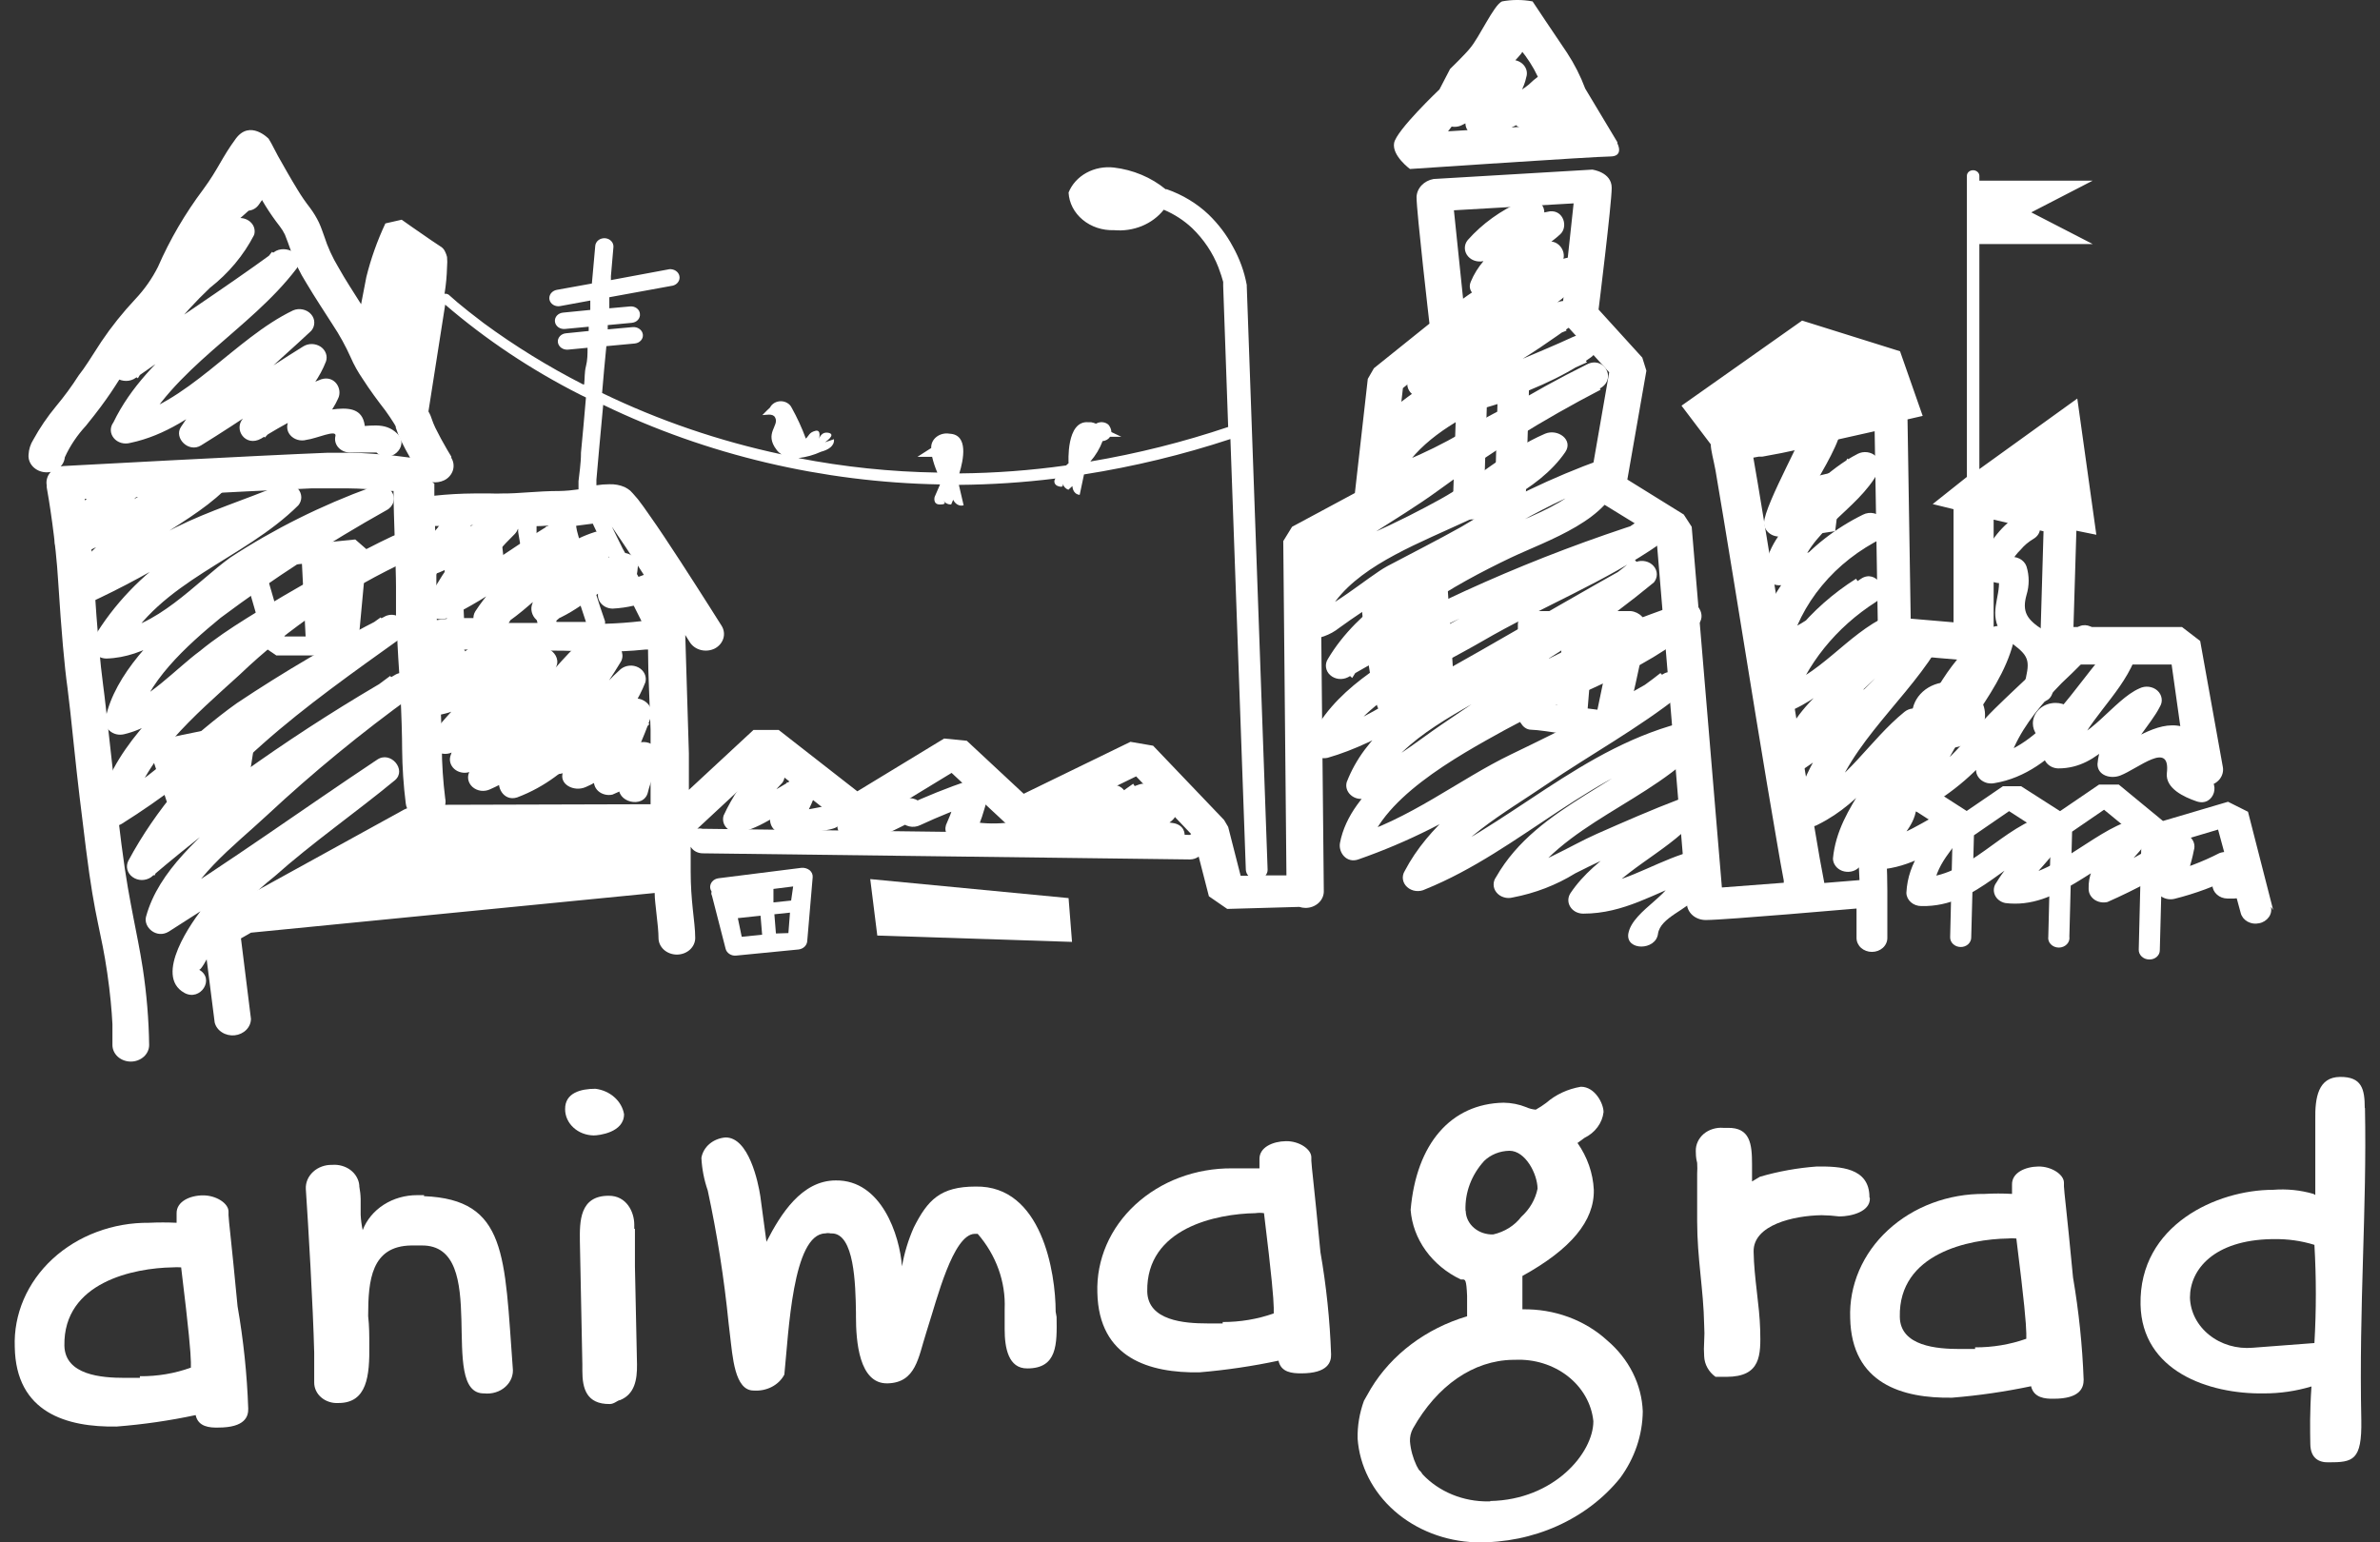 <svg width="54" height="35" viewBox="0 0 54 35" fill="none" xmlns="http://www.w3.org/2000/svg">
<rect x="0" y="0" width="54" height="35" fill="#333333" stroke="none"/>
<g id="Logo">
<path id="Vector" d="M34.521 4.568C34.048 4.776 33.632 5.076 33.303 5.446C33.258 5.5 33.234 5.565 33.236 5.633C33.237 5.7 33.263 5.765 33.309 5.818C33.355 5.871 33.419 5.909 33.492 5.925C33.564 5.942 33.64 5.936 33.709 5.91C34.156 5.67 34.642 5.496 35.149 5.395C35.067 5.223 34.989 5.051 34.912 4.875C34.347 5.395 33.663 5.682 33.369 6.397C33.256 6.667 33.621 6.862 33.884 6.736C34.347 6.532 34.779 6.272 35.257 6.077L34.933 5.571C34.254 6.123 33.462 6.537 32.783 7.089C32.737 7.143 32.713 7.21 32.714 7.278C32.715 7.347 32.741 7.413 32.788 7.466C32.835 7.52 32.901 7.557 32.975 7.573C33.048 7.589 33.126 7.582 33.194 7.553C33.961 7.049 34.814 6.662 35.72 6.407L35.339 5.942C34.995 6.448 34.285 6.667 33.77 7.01C33.131 7.455 32.544 7.957 32.017 8.51C31.969 8.559 31.939 8.62 31.932 8.685C31.924 8.75 31.94 8.816 31.977 8.872C32.013 8.929 32.069 8.974 32.135 9C32.201 9.027 32.275 9.034 32.346 9.02C33.627 8.844 34.727 8.05 35.715 7.349C35.982 7.159 35.715 6.75 35.386 6.843C34.57 7.131 33.827 7.563 33.2 8.115C32.449 8.691 31.657 9.099 31.045 9.819C30.844 10.056 31.24 10.413 31.508 10.232C32.907 9.303 34.722 9.099 36.095 8.11C36.409 7.888 36.013 7.484 35.689 7.646C34.048 8.412 31.626 9.109 31.014 10.873C30.998 10.924 30.998 10.979 31.014 11.03C31.029 11.082 31.059 11.129 31.1 11.167C31.142 11.205 31.194 11.232 31.251 11.247C31.308 11.261 31.368 11.262 31.425 11.249C32.275 10.982 33.074 10.6 33.796 10.116C34.614 9.628 35.55 9.322 36.337 8.793C36.676 8.565 36.378 8.069 35.998 8.273C34.754 8.89 33.576 9.609 32.48 10.422C31.451 11.216 30.201 11.815 29.26 12.678C29.211 12.727 29.181 12.787 29.173 12.852C29.165 12.917 29.18 12.982 29.216 13.039C29.253 13.095 29.308 13.14 29.374 13.166C29.44 13.192 29.514 13.199 29.584 13.185C30.572 13.055 31.497 12.479 32.392 12.107C33.508 11.643 34.321 10.789 35.416 10.316L34.953 9.902C33.663 11.792 29.99 11.759 29.327 14.127C29.281 14.299 29.425 14.536 29.651 14.512C29.923 14.504 30.183 14.41 30.386 14.248C31.054 13.762 31.769 13.33 32.521 12.957C33.843 12.256 35.092 11.369 36.563 10.9L36.147 10.529C35.998 11.458 34.089 11.889 33.313 12.354C32.13 13.073 30.823 13.783 30.129 14.953C30.092 15.011 30.076 15.078 30.086 15.145C30.095 15.211 30.128 15.273 30.181 15.32C30.233 15.367 30.302 15.398 30.375 15.406C30.449 15.414 30.523 15.4 30.587 15.367C32.771 14.101 35.109 13.067 37.556 12.284L37.232 11.778C35.787 12.79 34.069 13.463 32.536 14.364C31.425 15.018 30.222 15.664 29.707 16.824C29.693 16.876 29.694 16.93 29.709 16.982C29.725 17.033 29.756 17.08 29.798 17.118C29.84 17.155 29.892 17.182 29.95 17.196C30.007 17.209 30.067 17.209 30.124 17.196C31.343 16.848 32.547 15.984 33.627 15.362C34.912 14.624 36.198 13.867 37.484 13.152L37.078 12.688C35.805 13.716 34.427 14.633 32.963 15.427C31.934 16.021 30.973 16.671 30.556 17.748C30.541 17.8 30.542 17.854 30.558 17.906C30.574 17.957 30.605 18.004 30.647 18.041C30.689 18.079 30.741 18.106 30.798 18.12C30.855 18.133 30.916 18.133 30.973 18.119C32.068 17.86 33.071 16.871 33.976 16.262C35.341 15.388 36.83 14.685 38.404 14.173L38.081 13.663C36.687 14.907 34.748 15.334 33.179 16.346C32.151 17.029 30.638 17.883 30.402 19.132C30.366 19.345 30.551 19.596 30.818 19.503C31.944 19.11 33.004 18.577 33.966 17.92C35.293 17.121 36.774 16.527 38.081 15.738C37.947 15.58 37.813 15.418 37.674 15.274C35.889 16.699 32.937 17.73 31.873 19.763C31.836 19.821 31.821 19.889 31.831 19.955C31.841 20.022 31.875 20.084 31.928 20.131C31.98 20.178 32.049 20.209 32.122 20.218C32.196 20.227 32.271 20.214 32.336 20.181C34.527 19.294 36.136 17.442 38.538 16.889L38.214 16.383C36.97 17.776 34.892 18.24 33.945 19.902C33.907 19.954 33.887 20.016 33.889 20.078C33.89 20.141 33.913 20.202 33.954 20.252C33.995 20.303 34.052 20.341 34.118 20.361C34.183 20.382 34.254 20.384 34.321 20.366C34.829 20.27 35.312 20.084 35.74 19.819C36.57 19.398 37.429 19.026 38.312 18.704C38.199 18.537 38.091 18.37 37.983 18.198C37.273 18.974 36.219 19.392 35.632 20.269C35.602 20.315 35.585 20.368 35.584 20.422C35.583 20.476 35.598 20.529 35.627 20.576C35.656 20.624 35.699 20.663 35.75 20.691C35.802 20.718 35.861 20.733 35.92 20.733C36.856 20.733 37.53 20.269 38.384 19.963C38.25 19.888 38.111 19.819 37.972 19.749C38.086 20.25 37.036 20.631 36.944 21.193C36.892 21.578 37.566 21.573 37.618 21.193C37.669 20.812 38.302 20.64 38.471 20.362C38.552 20.248 38.605 20.12 38.627 19.986C38.649 19.853 38.64 19.717 38.6 19.587C38.576 19.51 38.519 19.445 38.442 19.405C38.365 19.366 38.274 19.356 38.188 19.378C37.422 19.633 36.738 20.102 35.9 20.125L36.193 20.589C36.743 19.768 37.767 19.373 38.435 18.644C38.626 18.44 38.435 18.003 38.111 18.133C37.474 18.375 36.851 18.649 36.229 18.923C35.607 19.197 34.861 19.698 34.125 19.795L34.506 20.26C35.411 18.677 37.468 18.208 38.667 16.861C38.716 16.813 38.747 16.752 38.755 16.686C38.763 16.621 38.748 16.555 38.711 16.498C38.674 16.441 38.617 16.397 38.55 16.371C38.483 16.345 38.408 16.34 38.338 16.355C35.869 16.922 34.223 18.797 31.976 19.707L32.433 20.12C32.984 19.071 34.105 18.472 35.092 17.799C36.08 17.126 37.18 16.523 38.132 15.766C38.415 15.538 38.039 15.097 37.726 15.302C36.615 15.97 35.458 16.555 34.28 17.121C33.102 17.688 31.97 18.612 30.597 19.006L31.009 19.382C31.24 18.157 33.066 17.159 34.146 16.564C35.622 15.757 37.258 15.302 38.513 14.187C38.744 13.983 38.513 13.57 38.188 13.681C36.811 14.137 35.49 14.722 34.249 15.427C33.734 15.738 33.22 16.095 32.706 16.444C32.192 16.792 31.333 17.488 30.762 17.623L31.173 17.994C31.626 16.848 32.958 16.253 34.017 15.617C35.265 14.915 36.439 14.112 37.525 13.217C37.569 13.163 37.593 13.097 37.592 13.03C37.591 12.963 37.565 12.897 37.519 12.845C37.473 12.792 37.408 12.754 37.336 12.738C37.264 12.721 37.187 12.726 37.119 12.753C35.931 13.407 34.768 14.095 33.596 14.763C33.02 15.088 32.454 15.418 31.862 15.719C31.254 16.116 30.602 16.457 29.918 16.736L30.33 17.112C30.844 15.905 32.495 15.213 33.642 14.545C34.974 13.77 36.424 13.208 37.679 12.33C37.952 12.145 37.679 11.732 37.355 11.824C34.85 12.62 32.456 13.676 30.222 14.972C30.376 15.107 30.53 15.246 30.68 15.385C31.405 14.173 32.968 13.282 34.28 12.655C35.103 12.265 36.594 11.783 36.748 10.798C36.784 10.594 36.604 10.334 36.337 10.427C35.219 10.831 34.154 11.343 33.158 11.954C32.603 12.265 32.032 12.553 31.472 12.85C31.045 13.082 30.119 13.899 29.63 13.955L29.954 14.336C30.546 12.224 34.285 12.052 35.514 10.26C35.704 9.981 35.344 9.721 35.056 9.842C34.172 10.223 33.513 10.868 32.68 11.328C31.847 11.787 30.407 12.516 29.389 12.651L29.713 13.157C30.541 12.4 31.703 11.81 32.629 11.133C33.788 10.282 35.021 9.516 36.316 8.844L35.977 8.324C35.288 8.788 34.48 9.057 33.75 9.461C32.974 9.979 32.125 10.399 31.225 10.71L31.641 11.086C32.156 9.545 34.568 8.895 36.008 8.222L35.602 7.758C34.28 8.686 32.516 8.862 31.148 9.782L31.605 10.2C32.137 9.671 32.738 9.203 33.395 8.807C34.016 8.255 34.745 7.813 35.545 7.502C35.437 7.335 35.329 7.163 35.216 6.996C34.321 7.632 33.303 8.347 32.13 8.51C32.238 8.677 32.351 8.844 32.459 9.016C33.054 8.375 33.747 7.814 34.516 7.349C35.06 7.109 35.534 6.758 35.9 6.323C35.939 6.271 35.959 6.208 35.958 6.145C35.956 6.082 35.933 6.02 35.891 5.97C35.849 5.919 35.791 5.881 35.725 5.861C35.658 5.841 35.586 5.84 35.519 5.859C34.557 6.126 33.65 6.533 32.834 7.066L33.241 7.53C33.914 6.978 34.712 6.56 35.386 6.007C35.622 5.812 35.386 5.381 35.062 5.501C34.521 5.706 34.033 5.993 33.519 6.221L34.033 6.564C34.269 5.993 34.953 5.729 35.401 5.316C35.586 5.144 35.473 4.763 35.164 4.796C34.539 4.907 33.938 5.11 33.385 5.395L33.791 5.859C34.085 5.532 34.454 5.266 34.871 5.079C34.948 5.039 35.005 4.973 35.028 4.895C35.051 4.818 35.039 4.735 34.995 4.666C34.95 4.596 34.877 4.545 34.791 4.524C34.706 4.503 34.614 4.514 34.537 4.554" fill="white"/>
<path id="Vector_2" d="M2.963 11.411C2.994 11.374 3.03 11.341 3.066 11.304C3.318 11.058 2.994 10.636 2.659 10.84C2.07 11.153 1.594 11.612 1.286 12.163C1.152 12.381 1.368 12.702 1.662 12.627C2.798 12.261 3.678 11.351 4.881 11.174L4.557 10.668C3.585 11.597 2.109 12.061 1.512 13.287C1.48 13.345 1.468 13.411 1.48 13.476C1.491 13.541 1.525 13.601 1.576 13.647C1.628 13.693 1.694 13.724 1.765 13.734C1.837 13.744 1.911 13.734 1.975 13.704C2.773 13.337 3.541 12.92 4.274 12.456C5.047 12.096 5.84 11.774 6.65 11.49L6.239 11.026C5.622 11.643 4.696 12.005 3.986 12.53C3.216 13.05 2.58 13.715 2.124 14.48C2.093 14.526 2.077 14.58 2.076 14.634C2.075 14.688 2.091 14.742 2.12 14.789C2.15 14.837 2.194 14.876 2.246 14.903C2.298 14.93 2.357 14.944 2.418 14.944C3.302 14.916 4.012 14.331 4.66 13.844C5.893 12.928 7.258 12.167 8.718 11.583L8.379 11.058C6.961 11.861 5.607 12.752 4.326 13.723C3.534 14.373 2.603 15.311 2.397 16.29C2.382 16.342 2.383 16.396 2.399 16.448C2.415 16.499 2.445 16.546 2.488 16.584C2.53 16.621 2.582 16.648 2.639 16.662C2.696 16.676 2.756 16.675 2.814 16.662C3.76 16.439 4.552 15.515 5.282 14.963C6.52 14.088 7.85 13.326 9.253 12.688C9.644 12.498 9.304 12.001 8.913 12.163C7.317 12.914 5.876 13.908 4.655 15.102C3.673 15.97 2.469 17.098 2.248 18.352C2.227 18.412 2.228 18.477 2.25 18.537C2.272 18.597 2.314 18.65 2.371 18.687C2.427 18.725 2.495 18.746 2.565 18.747C2.635 18.749 2.704 18.73 2.762 18.695C3.675 18.122 4.524 17.471 5.298 16.75C6.465 15.886 7.72 15.124 9.047 14.475L8.636 14.011C6.404 15.603 4.177 17.172 2.911 19.535C2.88 19.598 2.872 19.667 2.89 19.734C2.907 19.8 2.949 19.86 3.008 19.902C3.067 19.945 3.14 19.969 3.216 19.97C3.292 19.97 3.365 19.948 3.426 19.907C5.223 18.377 7.176 17.003 9.258 15.803C9.124 15.645 8.991 15.483 8.852 15.339C7.627 16.235 6.464 17.197 5.37 18.222C4.567 18.974 3.601 19.744 3.313 20.803C3.251 21.04 3.549 21.309 3.827 21.142C5.55 20.055 7.196 18.876 8.888 17.753C8.754 17.595 8.615 17.437 8.481 17.288C7.196 18.347 5.719 19.289 4.66 20.538C4.346 20.914 3.482 22.14 4.182 22.53C4.547 22.734 4.886 22.209 4.516 22.005C4.593 22.042 5.03 21.077 5.03 21.105C5.374 20.657 5.776 20.248 6.229 19.888C7.093 19.118 8.065 18.445 8.96 17.706C9.237 17.474 8.862 17.024 8.553 17.242C6.861 18.366 5.21 19.563 3.493 20.631L4.007 20.975C4.274 19.958 5.293 19.215 6.064 18.495C7.1 17.529 8.203 16.624 9.366 15.784C9.664 15.566 9.273 15.116 8.955 15.32C6.826 16.542 4.829 17.941 2.988 19.498L3.503 19.87C4.747 17.549 6.938 16.026 9.124 14.461C9.428 14.248 9.037 13.807 8.718 13.997C7.56 14.588 6.444 15.242 5.375 15.956C4.346 16.685 3.539 17.599 2.433 18.217L2.947 18.561C3.174 17.275 4.454 16.207 5.437 15.311C6.55 14.246 7.859 13.362 9.304 12.697C9.196 12.525 9.078 12.349 8.965 12.172C7.803 12.732 6.678 13.352 5.596 14.03C5.226 14.262 4.876 14.494 4.531 14.777C4.017 15.153 3.323 15.919 2.685 16.072L3.102 16.448C3.297 15.492 4.238 14.652 5.005 14.02C6.197 13.13 7.455 12.314 8.769 11.578C8.808 11.558 8.841 11.531 8.868 11.5C8.894 11.468 8.914 11.432 8.925 11.393C8.936 11.354 8.939 11.314 8.933 11.275C8.927 11.235 8.913 11.197 8.89 11.163C8.868 11.128 8.838 11.098 8.803 11.074C8.768 11.05 8.728 11.032 8.685 11.022C8.642 11.012 8.598 11.01 8.554 11.015C8.51 11.02 8.468 11.034 8.43 11.054C7.294 11.467 6.218 12.003 5.226 12.651C4.454 13.208 3.518 14.294 2.469 14.331L2.757 14.796C3.637 13.166 5.509 12.716 6.769 11.467C6.813 11.413 6.837 11.347 6.836 11.28C6.834 11.212 6.809 11.147 6.763 11.094C6.716 11.041 6.652 11.004 6.58 10.987C6.507 10.971 6.431 10.976 6.362 11.003C5.57 11.337 4.747 11.588 3.986 11.968C3.225 12.349 2.52 12.897 1.687 13.217L2.145 13.63C2.711 12.46 4.156 12.029 5.082 11.133C5.131 11.085 5.161 11.024 5.169 10.959C5.177 10.894 5.161 10.829 5.125 10.772C5.089 10.716 5.034 10.671 4.968 10.645C4.902 10.619 4.828 10.612 4.758 10.627C3.523 10.808 2.7 11.708 1.533 12.08L1.914 12.544C2.17 12.087 2.564 11.704 3.05 11.439L2.644 10.975L2.536 11.077C2.243 11.365 2.721 11.796 3.014 11.509" fill="white"/>
<path id="Vector_3" d="M5.925 4.568C5.977 4.504 6.016 4.431 6.039 4.355C6.054 4.291 6.047 4.225 6.018 4.165C5.989 4.105 5.94 4.055 5.877 4.023C5.815 3.99 5.742 3.976 5.67 3.984C5.599 3.991 5.531 4.018 5.478 4.062C4.804 4.605 4.218 5.23 3.734 5.919C3.703 5.981 3.695 6.051 3.713 6.118C3.73 6.184 3.772 6.243 3.831 6.286C3.89 6.329 3.963 6.352 4.039 6.353C4.115 6.354 4.189 6.332 4.249 6.291C4.629 5.952 5.071 5.674 5.555 5.469L5.144 5.093C4.866 5.71 4.151 6.119 3.698 6.62C3.278 7.121 2.901 7.65 2.572 8.203C2.366 8.524 2.814 8.774 3.086 8.57C4.28 7.73 5.514 6.936 6.687 6.082L6.172 5.715C5.103 7.108 3.354 7.966 2.572 9.587C2.533 9.639 2.513 9.701 2.514 9.765C2.516 9.828 2.539 9.889 2.581 9.94C2.622 9.991 2.681 10.029 2.747 10.049C2.814 10.069 2.886 10.069 2.953 10.051C4.542 9.721 5.617 8.194 7.016 7.53L6.609 7.066C5.725 7.915 4.763 8.672 4.105 9.689C3.94 9.939 4.28 10.283 4.562 10.107C5.473 9.545 6.342 8.932 7.247 8.375L6.733 8.031C6.501 8.626 5.941 9.011 5.519 9.489C5.288 9.745 5.571 10.153 5.925 9.953C6.41 9.643 6.927 9.376 7.468 9.155L7.088 8.691C6.939 8.983 6.702 9.22 6.573 9.517C6.534 9.57 6.514 9.632 6.516 9.695C6.517 9.758 6.54 9.82 6.582 9.87C6.624 9.921 6.682 9.959 6.749 9.979C6.815 9.999 6.887 10 6.954 9.981C7.18 9.953 7.633 9.74 7.612 9.888C7.6 9.933 7.599 9.98 7.609 10.025C7.62 10.07 7.641 10.113 7.672 10.149C7.704 10.186 7.744 10.216 7.789 10.236C7.835 10.257 7.885 10.268 7.936 10.269H8.543C8.836 10.557 9.31 10.13 9.016 9.842C8.723 9.554 8.384 9.684 7.936 9.684L8.26 10.065C8.44 8.932 7.597 9.317 6.774 9.415L7.155 9.879C7.304 9.582 7.54 9.345 7.669 9.048C7.782 8.83 7.597 8.51 7.288 8.607C6.695 8.841 6.13 9.129 5.601 9.466L6.008 9.93C6.522 9.355 7.119 8.914 7.396 8.203C7.417 8.143 7.416 8.078 7.394 8.018C7.372 7.958 7.33 7.905 7.274 7.867C7.217 7.83 7.149 7.809 7.079 7.807C7.009 7.806 6.94 7.824 6.882 7.86C5.977 8.421 5.108 9.03 4.197 9.591L4.66 10.005C5.288 9.03 6.203 8.315 7.062 7.507C7.108 7.452 7.132 7.386 7.131 7.318C7.131 7.249 7.104 7.183 7.057 7.13C7.01 7.076 6.944 7.039 6.87 7.023C6.797 7.007 6.719 7.014 6.651 7.043C5.308 7.688 4.254 9.187 2.747 9.503L3.128 9.967C3.909 8.347 5.658 7.502 6.728 6.096C6.964 5.789 6.476 5.525 6.213 5.724C5.041 6.578 3.801 7.377 2.613 8.217L3.128 8.584C3.567 7.836 4.117 7.146 4.763 6.532C5.188 6.2 5.53 5.79 5.766 5.33C5.782 5.278 5.782 5.224 5.767 5.172C5.752 5.12 5.722 5.073 5.68 5.036C5.638 4.998 5.586 4.971 5.529 4.957C5.472 4.944 5.412 4.944 5.355 4.958C4.762 5.199 4.22 5.528 3.75 5.933L4.264 6.3C4.718 5.655 5.268 5.071 5.9 4.564L5.339 4.266L5.293 4.336C5.061 4.666 5.643 4.972 5.874 4.642" fill="white"/>
<path id="Vector_4" d="M10.05 11.68C10.05 12.043 9.489 12.303 9.33 12.609C9.291 12.661 9.271 12.724 9.272 12.787C9.274 12.85 9.297 12.912 9.339 12.962C9.38 13.013 9.438 13.051 9.505 13.071C9.572 13.091 9.643 13.092 9.71 13.073C10.431 12.897 10.857 12.321 11.552 12.103C11.444 11.936 11.331 11.769 11.223 11.597C10.618 12.196 10.111 12.87 9.716 13.598C9.678 13.655 9.663 13.723 9.672 13.789C9.681 13.855 9.715 13.917 9.767 13.964C9.82 14.012 9.888 14.042 9.961 14.05C10.035 14.059 10.11 14.045 10.173 14.011C11.135 13.547 11.953 12.897 12.858 12.349L12.4 11.936C11.943 12.641 11.243 13.166 10.785 13.872C10.749 13.93 10.734 13.998 10.744 14.064C10.754 14.131 10.788 14.192 10.84 14.24C10.893 14.287 10.961 14.318 11.035 14.327C11.109 14.336 11.184 14.323 11.248 14.29C12.112 13.797 12.719 12.897 13.696 12.59L13.285 12.214C13.012 12.743 12.624 13.217 12.143 13.607C11.927 13.811 12.143 14.234 12.472 14.118C13.177 13.862 13.63 13.319 14.314 13.05L13.799 12.785C13.79 12.983 13.726 13.177 13.614 13.347C13.583 13.393 13.567 13.446 13.566 13.5C13.565 13.554 13.58 13.607 13.609 13.655C13.638 13.702 13.681 13.741 13.732 13.769C13.784 13.796 13.842 13.811 13.902 13.811C14.227 13.794 14.545 13.72 14.838 13.593L14.422 13.384C14.44 13.612 14.533 13.831 14.689 14.011C14.915 14.341 15.496 14.039 15.27 13.704L15.07 13.24C15.059 13.201 15.04 13.165 15.013 13.133C14.986 13.101 14.953 13.074 14.914 13.054C14.876 13.034 14.833 13.022 14.789 13.017C14.745 13.012 14.701 13.015 14.658 13.027C14.418 13.125 14.163 13.193 13.902 13.226L14.195 13.691C14.359 13.432 14.454 13.143 14.473 12.846C14.471 12.792 14.454 12.74 14.423 12.694C14.392 12.649 14.349 12.611 14.297 12.585C14.245 12.559 14.187 12.545 14.128 12.545C14.069 12.545 14.01 12.559 13.959 12.586C13.326 12.836 12.93 13.361 12.277 13.593L12.606 14.099C13.162 13.632 13.608 13.068 13.918 12.442C13.933 12.39 13.934 12.336 13.919 12.284C13.904 12.233 13.874 12.186 13.832 12.148C13.79 12.11 13.738 12.083 13.681 12.069C13.623 12.056 13.563 12.056 13.506 12.07C12.431 12.409 11.829 13.301 10.893 13.83L11.356 14.243C11.809 13.542 12.508 13.013 12.966 12.307C13.126 12.052 12.791 11.717 12.503 11.889C11.598 12.437 10.78 13.082 9.818 13.551L10.281 13.969C10.647 13.292 11.12 12.666 11.685 12.112C11.886 11.899 11.685 11.495 11.356 11.601C10.672 11.815 10.204 12.405 9.52 12.572L9.896 13.036C10.132 12.544 10.662 12.349 10.708 11.778C10.739 11.388 10.07 11.388 10.034 11.778" fill="white"/>
<path id="Vector_5" d="M12.395 16.193C12.433 16.185 12.471 16.184 12.509 16.192C12.546 16.199 12.581 16.214 12.611 16.235C12.611 16.235 12.642 16.309 12.637 16.281C12.637 16.411 12.606 16.523 12.447 16.541C12.412 16.552 12.374 16.55 12.341 16.536C12.307 16.523 12.281 16.498 12.267 16.467C12.267 16.439 12.236 16.392 12.267 16.369C12.308 16.35 12.346 16.327 12.38 16.3C12.287 16.337 12.272 16.351 12.329 16.332C12.277 16.332 12.426 16.332 12.411 16.332C12.461 16.338 12.51 16.352 12.555 16.374C12.503 16.351 12.555 16.193 12.509 16.276C12.496 16.314 12.492 16.355 12.497 16.394C12.502 16.433 12.516 16.472 12.537 16.506C12.559 16.541 12.588 16.571 12.623 16.596C12.658 16.62 12.697 16.638 12.74 16.648C12.826 16.667 12.918 16.655 12.995 16.616C13.073 16.576 13.13 16.511 13.157 16.434C13.403 15.891 12.447 15.566 12.015 15.789C11.883 15.849 11.772 15.942 11.695 16.056C11.617 16.17 11.577 16.301 11.578 16.434C11.588 16.584 11.646 16.728 11.746 16.849C11.845 16.969 11.982 17.061 12.138 17.112C12.271 17.147 12.41 17.155 12.546 17.135C12.682 17.115 12.812 17.067 12.925 16.996C13.038 16.925 13.132 16.831 13.199 16.723C13.267 16.614 13.307 16.494 13.316 16.369C13.321 16.259 13.301 16.149 13.257 16.046C13.213 15.942 13.145 15.849 13.059 15.77C12.944 15.679 12.807 15.613 12.658 15.58C12.509 15.547 12.354 15.547 12.205 15.58C12.12 15.602 12.047 15.653 12.003 15.722C11.959 15.792 11.946 15.874 11.969 15.951C11.996 16.028 12.054 16.092 12.131 16.131C12.208 16.171 12.299 16.183 12.385 16.165" fill="white"/>
<path id="Vector_6" d="M17.215 17.855L17.508 17.794L17.215 17.33C16.883 17.684 16.614 18.081 16.417 18.509C16.402 18.561 16.401 18.615 16.416 18.667C16.431 18.719 16.461 18.766 16.503 18.803C16.545 18.841 16.597 18.868 16.654 18.882C16.712 18.895 16.772 18.895 16.829 18.881C17.42 18.723 17.822 18.324 18.372 18.087L17.858 17.748C17.744 17.976 17.626 18.212 17.508 18.435C17.425 18.593 17.477 18.848 17.708 18.899C17.94 18.951 18.994 18.853 18.999 18.746C18.999 18.826 19.035 18.903 19.097 18.96C19.16 19.016 19.245 19.048 19.334 19.048C19.899 19.104 20.316 18.811 20.805 18.584L20.342 18.472C20.371 18.517 20.397 18.563 20.419 18.612C20.465 18.681 20.539 18.731 20.625 18.752C20.712 18.773 20.804 18.762 20.882 18.723C21.304 18.527 21.739 18.352 22.183 18.198L21.766 17.827C21.696 18.134 21.594 18.433 21.463 18.723C21.439 18.801 21.45 18.884 21.493 18.954C21.537 19.024 21.609 19.076 21.694 19.099C22.995 19.438 24.266 18.881 25.423 18.389C25.762 18.24 25.516 17.706 25.161 17.832C24.67 18.027 24.2 18.264 23.757 18.537C23.688 18.576 23.637 18.636 23.613 18.705C23.588 18.775 23.593 18.85 23.624 18.917C23.656 18.984 23.713 19.039 23.785 19.072C23.858 19.104 23.941 19.112 24.019 19.094C24.739 18.918 25.341 18.528 26.04 18.291C25.927 18.124 25.819 17.957 25.711 17.785C25.294 18.07 24.918 18.402 24.595 18.774C24.405 19.002 24.718 19.276 24.976 19.238C25.518 19.098 26.038 18.892 26.518 18.625C26.385 18.463 26.251 18.305 26.112 18.161C25.891 18.341 25.695 18.544 25.526 18.765C25.495 18.811 25.478 18.865 25.477 18.919C25.477 18.974 25.492 19.027 25.522 19.074C25.552 19.122 25.595 19.161 25.647 19.188C25.7 19.215 25.759 19.229 25.819 19.229C26.034 19.221 26.25 19.233 26.462 19.266C26.884 19.354 27.059 18.769 26.637 18.681C26.368 18.633 26.093 18.613 25.819 18.621C25.912 18.774 26.009 18.927 26.107 19.085C26.247 18.913 26.409 18.758 26.591 18.621C26.873 18.38 26.508 17.98 26.179 18.157C25.741 18.398 25.269 18.584 24.775 18.709L25.156 19.173C25.454 18.845 25.8 18.555 26.184 18.31C26.447 18.124 26.159 17.697 25.855 17.799C25.161 18.036 24.554 18.426 23.834 18.602L24.091 19.155C24.483 18.907 24.9 18.693 25.336 18.514C25.248 18.328 25.161 18.143 25.078 17.957C24.096 18.375 22.98 18.886 21.869 18.607L22.106 18.978C22.238 18.687 22.339 18.386 22.409 18.078C22.423 18.026 22.423 17.973 22.407 17.922C22.391 17.871 22.361 17.824 22.32 17.787C22.278 17.75 22.227 17.723 22.171 17.708C22.114 17.694 22.055 17.694 21.998 17.706C21.499 17.875 21.011 18.071 20.537 18.291L20.995 18.398C20.995 18.352 20.943 18.305 20.923 18.259C20.876 18.19 20.802 18.141 20.715 18.121C20.629 18.101 20.537 18.112 20.46 18.152C20.128 18.369 19.737 18.499 19.328 18.528L19.663 18.83C19.694 17.79 18.48 18.477 17.883 18.398L18.084 18.862C18.248 18.595 18.387 18.315 18.5 18.027C18.519 17.966 18.517 17.902 18.495 17.843C18.472 17.784 18.43 17.733 18.374 17.695C18.318 17.659 18.251 17.638 18.181 17.637C18.112 17.635 18.044 17.653 17.986 17.688C17.549 17.962 17.09 18.205 16.613 18.417L17.024 18.788C17.211 18.414 17.457 18.067 17.755 17.757C17.785 17.711 17.802 17.658 17.803 17.604C17.804 17.55 17.789 17.497 17.76 17.45C17.731 17.403 17.688 17.363 17.637 17.336C17.585 17.308 17.526 17.294 17.467 17.293C17.305 17.294 17.145 17.32 16.994 17.372C16.587 17.502 16.762 18.092 17.174 17.962" fill="white"/>
<path id="Vector_7" d="M6.003 12.883L6.851 12.795L6.934 14.443H6.455L6.003 12.883ZM6.27 14.874H7.88L8.122 14.679L8.327 12.474L8.06 12.242L5.673 12.479L5.468 12.748L6.039 14.717L6.27 14.874Z" fill="white"/>
<path id="Vector_8" d="M3.786 18.198L5.591 18.055L5.859 16.323L3.354 16.838L3.385 16.977L3.786 18.198Z" fill="white"/>
<path id="Vector_9" d="M35.185 5.845C35.185 5.079 34.501 5 33.992 5.232C33.992 5.232 33.23 6.23 33.992 6.625C34.753 7.019 35.185 6.625 35.185 5.859" fill="white"/>
<path id="Vector_10" d="M33.976 9.169L33.92 11.193H33.673L33.734 9.243L33.976 9.169ZM33.045 8.965C33.045 9.164 32.963 11.458 32.963 11.458C32.954 11.499 32.956 11.542 32.969 11.583C32.981 11.624 33.004 11.661 33.035 11.693C33.067 11.724 33.106 11.749 33.15 11.764C33.193 11.78 33.24 11.786 33.287 11.783C33.604 11.791 33.919 11.814 34.233 11.852C34.282 11.862 34.333 11.861 34.381 11.85C34.429 11.839 34.474 11.817 34.511 11.787C34.548 11.757 34.577 11.72 34.595 11.678C34.613 11.636 34.619 11.591 34.614 11.546C34.614 11.179 34.691 9.173 34.691 8.76C34.695 8.711 34.686 8.661 34.664 8.615C34.642 8.57 34.608 8.53 34.565 8.499C34.522 8.467 34.471 8.446 34.417 8.437C34.363 8.428 34.307 8.43 34.254 8.445L33.308 8.658C33.308 8.658 33.045 8.756 33.045 8.955" fill="white"/>
<path id="Vector_11" d="M30.87 13.542C30.87 13.542 31.106 16.105 31.343 16.174C31.579 16.244 32.999 15.678 32.999 15.678L32.845 13.329L30.87 13.542Z" fill="white"/>
<path id="Vector_12" d="M36.244 16.105L36.023 16.077L36.152 14.498H36.579L36.244 16.105ZM35.144 14.498H35.447L35.324 15.993L35.144 15.97V14.498ZM34.794 13.867C34.747 13.865 34.701 13.872 34.657 13.887C34.613 13.902 34.574 13.925 34.54 13.955C34.507 13.985 34.481 14.02 34.463 14.059C34.446 14.098 34.438 14.14 34.439 14.183V16.249C34.439 16.249 34.506 16.56 34.748 16.56C34.989 16.56 36.157 16.773 36.481 16.773C36.569 16.776 36.656 16.753 36.728 16.707C36.799 16.661 36.852 16.594 36.877 16.518C36.877 16.518 37.345 14.587 37.345 14.238C37.351 14.149 37.319 14.06 37.255 13.991C37.19 13.922 37.099 13.877 37 13.867H34.794Z" fill="white"/>
<path id="Vector_13" d="M40.528 10.97L41.125 12.131L41.639 12.052L41.809 10.664L40.528 10.97Z" fill="white"/>
<path id="Vector_14" d="M42.072 16.685C42.189 16.684 42.304 16.652 42.401 16.592C42.499 16.532 42.575 16.448 42.619 16.349C42.663 16.251 42.674 16.143 42.651 16.039C42.627 15.934 42.57 15.839 42.486 15.764C42.403 15.689 42.296 15.638 42.181 15.618C42.065 15.598 41.946 15.608 41.837 15.649C41.728 15.69 41.635 15.759 41.57 15.848C41.505 15.936 41.47 16.04 41.47 16.146C41.47 16.218 41.485 16.288 41.516 16.354C41.546 16.419 41.59 16.479 41.646 16.529C41.702 16.579 41.769 16.619 41.842 16.645C41.915 16.672 41.993 16.686 42.072 16.685Z" fill="white"/>
<path id="Vector_15" d="M43.383 16.221C43.382 16.369 43.429 16.514 43.52 16.637C43.61 16.761 43.739 16.857 43.89 16.915C44.042 16.972 44.208 16.987 44.369 16.959C44.53 16.931 44.678 16.86 44.794 16.756C44.911 16.651 44.99 16.518 45.023 16.373C45.055 16.228 45.039 16.077 44.976 15.94C44.914 15.804 44.808 15.687 44.671 15.604C44.535 15.522 44.375 15.478 44.211 15.478C43.992 15.478 43.782 15.556 43.627 15.695C43.472 15.834 43.384 16.023 43.383 16.221Z" fill="white"/>
<path id="Vector_16" d="M46.124 16.416C46.124 16.508 46.154 16.597 46.211 16.674C46.267 16.75 46.348 16.809 46.441 16.845C46.535 16.88 46.639 16.889 46.739 16.871C46.838 16.853 46.93 16.809 47.002 16.744C47.074 16.679 47.123 16.596 47.143 16.506C47.163 16.416 47.152 16.323 47.114 16.238C47.075 16.153 47.009 16.081 46.924 16.03C46.84 15.979 46.74 15.951 46.638 15.951C46.502 15.951 46.371 16 46.275 16.087C46.178 16.174 46.124 16.293 46.124 16.416Z" fill="white"/>
<path id="Vector_17" d="M3.174 31.267H3.107H2.824C2.31 31.267 1.477 31.207 1.461 30.538C1.435 29.09 3.05 28.774 3.914 28.76C3.979 28.755 4.045 28.755 4.11 28.76C4.29 30.232 4.326 30.687 4.331 30.91V31.035C3.963 31.168 3.57 31.234 3.174 31.23V31.267ZM5.185 27.576V27.493C5.185 27.307 4.907 27.126 4.609 27.126C4.31 27.126 4.002 27.265 4.007 27.534V27.748C3.8 27.738 3.592 27.738 3.385 27.748C2.977 27.744 2.572 27.815 2.196 27.956C1.819 28.097 1.478 28.305 1.192 28.569C0.907 28.832 0.685 29.145 0.537 29.488C0.39 29.831 0.321 30.198 0.335 30.566C0.36 32.061 1.518 32.39 2.644 32.372C3.249 32.325 3.848 32.238 4.439 32.112C4.496 32.381 4.758 32.4 4.953 32.395C5.565 32.395 5.637 32.14 5.632 31.963C5.605 31.186 5.524 30.41 5.39 29.642C5.246 28.124 5.19 27.715 5.185 27.576Z" fill="white"/>
<path id="Vector_18" d="M9.623 27.121H9.469C9.196 27.12 8.93 27.195 8.707 27.338C8.485 27.48 8.318 27.682 8.229 27.915C8.204 27.8 8.189 27.684 8.183 27.567C8.183 27.446 8.183 27.33 8.183 27.214C8.181 27.116 8.17 27.018 8.152 26.922V26.898C8.146 26.831 8.125 26.766 8.09 26.706C8.056 26.646 8.008 26.593 7.951 26.55C7.894 26.507 7.827 26.475 7.756 26.455C7.685 26.435 7.61 26.428 7.535 26.434C7.455 26.432 7.376 26.445 7.302 26.472C7.228 26.499 7.161 26.539 7.105 26.591C7.049 26.642 7.005 26.703 6.976 26.771C6.948 26.838 6.935 26.91 6.939 26.982C6.995 27.813 7.103 29.647 7.129 30.696C7.129 30.965 7.129 31.16 7.129 31.313V31.374C7.129 31.438 7.143 31.501 7.171 31.559C7.199 31.618 7.24 31.671 7.292 31.714C7.344 31.758 7.405 31.791 7.471 31.812C7.538 31.834 7.609 31.842 7.679 31.838C8.327 31.838 8.389 31.23 8.379 30.52C8.379 30.311 8.379 30.088 8.353 29.865C8.353 29.048 8.425 28.277 9.33 28.263C9.382 28.263 9.433 28.263 9.5 28.263C9.52 28.265 9.541 28.265 9.562 28.263C11.156 28.24 9.911 31.638 10.986 31.62C11.073 31.629 11.162 31.621 11.245 31.595C11.328 31.57 11.404 31.527 11.466 31.471C11.528 31.416 11.576 31.348 11.605 31.273C11.634 31.198 11.644 31.118 11.634 31.04C11.444 28.495 11.511 27.219 9.618 27.144" fill="white"/>
<path id="Vector_19" d="M14.159 25.283C14.134 25.137 14.057 25.002 13.94 24.899C13.824 24.795 13.673 24.728 13.511 24.707C13.177 24.707 12.817 24.8 12.822 25.171C12.822 25.327 12.89 25.477 13.011 25.588C13.133 25.7 13.297 25.763 13.47 25.766C13.584 25.766 14.165 25.701 14.159 25.278" fill="white"/>
<path id="Vector_20" d="M14.391 27.883V27.79C14.391 27.497 14.211 27.131 13.81 27.135C13.151 27.135 13.151 27.715 13.157 28.17L13.213 30.956C13.213 30.993 13.213 31.016 13.213 31.04V31.109C13.213 31.508 13.306 31.866 13.835 31.861C13.938 31.861 14.015 31.773 14.067 31.773C14.401 31.638 14.458 31.309 14.453 30.96L14.406 28.741C14.406 28.277 14.406 28.087 14.406 27.887" fill="white"/>
<path id="Vector_21" d="M23.952 29.767C23.952 28.881 23.639 26.898 22.137 26.926C21.334 26.926 21.046 27.233 20.733 27.855C20.607 28.139 20.518 28.435 20.465 28.737C20.414 28.036 20.002 26.773 18.963 26.787C18.187 26.787 17.709 27.558 17.39 28.18L17.251 27.144C17.204 26.829 16.988 25.803 16.459 25.812C16.323 25.823 16.196 25.875 16.097 25.959C15.998 26.043 15.934 26.155 15.914 26.276C15.927 26.527 15.975 26.775 16.058 27.015C16.272 28.009 16.43 29.013 16.531 30.023L16.562 30.287C16.623 30.779 16.665 31.559 17.102 31.555C17.244 31.565 17.387 31.536 17.511 31.472C17.636 31.407 17.735 31.31 17.796 31.193C17.894 30.241 17.981 27.999 18.727 27.989C18.766 27.98 18.806 27.98 18.845 27.989H18.871C19.385 27.989 19.411 29.141 19.421 29.781V29.874C19.421 30.427 19.488 31.406 20.136 31.392C20.784 31.378 20.836 30.798 21.01 30.259L21.057 30.106C21.252 29.508 21.622 28.008 22.116 27.999C22.116 27.999 22.157 27.999 22.183 27.999C22.603 28.484 22.82 29.087 22.795 29.702V29.879C22.795 29.972 22.795 30.069 22.795 30.171C22.795 30.58 22.877 31.058 23.309 31.053C23.993 31.053 23.983 30.501 23.973 29.884L23.952 29.767Z" fill="white"/>
<path id="Vector_22" d="M27.742 30.032H27.676C27.614 30.032 27.506 30.032 27.393 30.032C26.878 30.032 26.045 29.972 26.03 29.308C26.004 27.859 27.614 27.544 28.483 27.53C28.548 27.52 28.614 27.52 28.679 27.53C28.859 29.001 28.895 29.456 28.9 29.675V29.805C28.531 29.935 28.139 30.001 27.742 30V30.032ZM29.753 26.341V26.262C29.753 26.077 29.476 25.891 29.177 25.896C28.879 25.9 28.571 26.035 28.576 26.304V26.513C28.442 26.513 28.262 26.513 27.953 26.513C27.546 26.51 27.141 26.581 26.764 26.722C26.388 26.863 26.047 27.072 25.761 27.335C25.476 27.598 25.252 27.91 25.104 28.253C24.956 28.596 24.886 28.963 24.898 29.331C24.929 30.826 26.087 31.16 27.213 31.142C27.817 31.091 28.417 31.003 29.008 30.877C29.064 31.146 29.322 31.165 29.522 31.165C30.129 31.165 30.206 30.91 30.201 30.733C30.174 29.956 30.093 29.18 29.959 28.412C29.815 26.894 29.759 26.485 29.753 26.341Z" fill="white"/>
<path id="Vector_23" d="M33.812 34.071H33.77C33.487 34.074 33.206 34.021 32.949 33.915C32.691 33.809 32.462 33.653 32.279 33.458C32.257 33.418 32.227 33.382 32.191 33.351L32.14 33.259C32.058 33.084 32.007 32.899 31.991 32.711C31.986 32.61 32.009 32.509 32.058 32.418C32.608 31.439 33.431 30.872 34.326 30.858H34.367C34.806 30.836 35.238 30.969 35.571 31.229C35.904 31.489 36.112 31.855 36.152 32.251C36.152 32.971 35.262 34.034 33.812 34.062V34.071ZM33.251 27.469C33.236 27.061 33.386 26.662 33.673 26.346C33.746 26.274 33.836 26.217 33.934 26.177C34.033 26.137 34.14 26.116 34.249 26.114C34.609 26.114 34.881 26.634 34.886 26.973C34.838 27.215 34.709 27.439 34.516 27.613C34.365 27.812 34.138 27.954 33.878 28.013C33.799 28.015 33.72 28.003 33.645 27.978C33.571 27.953 33.503 27.914 33.445 27.865C33.387 27.816 33.341 27.757 33.308 27.691C33.276 27.626 33.258 27.555 33.256 27.483L33.251 27.469ZM34.542 29.716V28.955C35.642 28.347 36.177 27.706 36.162 27C36.144 26.623 36.016 26.256 35.792 25.937L35.951 25.821C36.07 25.763 36.172 25.679 36.247 25.577C36.323 25.475 36.369 25.358 36.383 25.236C36.383 25.041 36.188 24.661 35.869 24.661C35.572 24.711 35.299 24.838 35.082 25.027C35.007 25.084 34.928 25.135 34.845 25.181C34.77 25.175 34.697 25.156 34.629 25.125C34.467 25.06 34.292 25.025 34.115 25.023C32.922 25.046 32.135 25.951 32.006 27.456C32.031 27.784 32.149 28.102 32.348 28.378C32.547 28.654 32.82 28.88 33.143 29.034H33.179C33.246 29.034 33.271 29.034 33.287 29.405V29.87C32.356 30.147 31.577 30.733 31.106 31.508L30.947 31.787C30.846 32.064 30.797 32.354 30.803 32.646C30.847 33.267 31.145 33.852 31.639 34.287C32.133 34.721 32.788 34.975 33.477 34.999H33.513C34.144 35.009 34.768 34.882 35.333 34.628C35.898 34.374 36.387 34.002 36.758 33.542C37.089 33.093 37.267 32.567 37.273 32.028C37.25 31.416 36.959 30.837 36.465 30.417C36.215 30.188 35.915 30.007 35.584 29.885C35.253 29.764 34.899 29.705 34.542 29.712" fill="white"/>
<path id="Vector_24" d="M42.416 27.168C42.416 26.49 41.742 26.467 41.223 26.471C40.784 26.503 40.351 26.581 39.932 26.703L39.752 26.81V26.425C39.752 25.961 39.711 25.585 39.201 25.594H39.099C39.019 25.587 38.938 25.596 38.862 25.62C38.786 25.643 38.716 25.681 38.657 25.73C38.599 25.78 38.552 25.84 38.521 25.907C38.49 25.974 38.474 26.046 38.476 26.119C38.476 26.165 38.476 26.281 38.507 26.388C38.512 26.47 38.512 26.552 38.507 26.634C38.507 27.042 38.507 27.395 38.507 27.711C38.507 28.565 38.651 29.252 38.666 30.069C38.674 30.193 38.674 30.317 38.666 30.441C38.658 30.553 38.658 30.667 38.666 30.779C38.67 30.869 38.694 30.957 38.739 31.037C38.783 31.117 38.846 31.188 38.924 31.244H39.17C39.957 31.244 39.952 30.752 39.937 30.176C39.921 29.6 39.798 29.011 39.788 28.402C39.777 27.794 40.703 27.585 41.331 27.576C41.465 27.578 41.599 27.587 41.732 27.604C42.004 27.604 42.431 27.497 42.426 27.195" fill="white"/>
<path id="Vector_25" d="M44.813 30.612H44.746H44.468C43.954 30.612 43.115 30.552 43.105 29.884C43.074 28.435 44.689 28.119 45.553 28.105C45.618 28.098 45.684 28.098 45.749 28.105C45.934 29.577 45.97 30.032 45.975 30.255V30.38C45.605 30.511 45.21 30.577 44.813 30.575V30.612ZM46.829 26.922V26.838C46.829 26.652 46.546 26.467 46.248 26.471C45.949 26.476 45.646 26.611 45.651 26.88V27.093C45.444 27.081 45.236 27.081 45.029 27.093C44.621 27.089 44.216 27.16 43.84 27.301C43.463 27.442 43.122 27.651 42.837 27.914C42.551 28.177 42.329 28.49 42.181 28.833C42.034 29.177 41.965 29.543 41.979 29.911C42.01 31.402 43.167 31.736 44.293 31.717C44.896 31.668 45.494 31.581 46.083 31.457C46.145 31.722 46.402 31.745 46.597 31.741C47.204 31.741 47.276 31.485 47.276 31.309C47.247 30.531 47.166 29.756 47.035 28.988C46.891 27.469 46.834 27.061 46.829 26.922Z" fill="white"/>
<path id="Vector_26" d="M52.501 30.478L51.108 30.584C50.931 30.599 50.752 30.581 50.583 30.531C50.414 30.481 50.258 30.4 50.125 30.293C49.992 30.187 49.885 30.057 49.809 29.911C49.734 29.765 49.693 29.608 49.688 29.447C49.688 28.806 50.233 28.143 51.54 28.119H51.591C51.904 28.113 52.216 28.157 52.512 28.249C52.555 28.992 52.555 29.735 52.512 30.478H52.501ZM53.654 25.144C53.654 24.712 53.587 24.433 53.093 24.438C52.599 24.443 52.522 24.902 52.532 25.418V25.724C52.532 26.188 52.532 26.652 52.532 27.117L52.491 27.093C52.194 27.006 51.881 26.975 51.571 27C50.305 27 48.531 27.794 48.567 29.605C48.598 31.114 50.11 31.638 51.36 31.62C51.729 31.621 52.095 31.568 52.445 31.462C52.404 32.07 52.414 32.455 52.419 32.771C52.424 33.087 52.609 33.189 52.831 33.184C53.386 33.184 53.592 33.147 53.576 32.228C53.52 29.61 53.705 27.446 53.659 25.144" fill="white"/>
<path id="Vector_27" d="M33.919 0.896C33.482 1.416 32.891 1.824 32.669 2.488C32.652 2.548 32.655 2.612 32.678 2.671C32.701 2.729 32.742 2.78 32.798 2.817C32.853 2.854 32.919 2.875 32.988 2.878C33.057 2.881 33.125 2.865 33.184 2.832C33.698 2.595 33.991 2.14 34.49 1.903L33.976 1.56C33.894 1.973 33.513 2.261 33.307 2.628C33.268 2.68 33.248 2.742 33.249 2.806C33.251 2.869 33.274 2.93 33.316 2.981C33.358 3.032 33.416 3.07 33.482 3.09C33.549 3.11 33.621 3.11 33.688 3.092C34.351 2.994 34.871 2.53 35.38 2.163L34.902 1.736C34.615 1.944 34.405 2.226 34.3 2.544C34.279 2.622 34.292 2.703 34.336 2.772C34.38 2.841 34.452 2.893 34.536 2.915C34.917 3.059 35.267 2.772 35.591 2.632L35.077 2.372L35.025 2.47C34.799 2.804 35.38 3.11 35.606 2.776C35.685 2.652 35.734 2.514 35.75 2.372C35.786 2.122 35.442 2.024 35.236 2.108C35.123 2.159 34.83 2.382 34.722 2.33C34.799 2.456 34.876 2.581 34.958 2.707C35.032 2.489 35.181 2.298 35.385 2.163C35.714 1.903 35.241 1.5 34.907 1.736C34.52 2.092 34.041 2.356 33.513 2.502L33.894 2.967C34.125 2.549 34.531 2.228 34.629 1.755C34.65 1.694 34.649 1.629 34.627 1.569C34.605 1.509 34.563 1.457 34.506 1.419C34.45 1.381 34.382 1.361 34.312 1.359C34.242 1.358 34.173 1.376 34.115 1.411C33.6 1.648 33.307 2.103 32.803 2.34C32.973 2.451 33.138 2.567 33.318 2.683C33.508 2.108 34.109 1.699 34.5 1.235C34.763 0.924 34.181 0.622 33.919 0.928" fill="white"/>
<path id="Vector_28" d="M10.081 15.236C10.17 15.237 10.257 15.217 10.335 15.178C10.412 15.139 10.477 15.082 10.523 15.014L9.947 14.707C9.738 15.043 9.506 15.367 9.253 15.678C9.073 15.924 9.438 16.267 9.716 16.091C10.277 15.765 10.812 15.404 11.315 15.009C11.639 14.735 11.171 14.336 10.842 14.577C10.356 14.888 9.946 15.286 9.639 15.747C9.6 15.8 9.579 15.862 9.581 15.925C9.582 15.989 9.606 16.05 9.647 16.101C9.689 16.151 9.747 16.189 9.814 16.209C9.88 16.229 9.952 16.23 10.019 16.212C10.909 16.021 11.47 15.306 12.159 14.819L11.645 14.452C11.192 15.292 10.384 15.9 9.803 16.666C9.572 16.963 10.06 17.247 10.318 17.033C11.069 16.439 11.861 15.891 12.545 15.232L12.066 14.805C11.331 15.529 10.523 16.198 10.22 17.154C10.204 17.205 10.204 17.26 10.219 17.311C10.234 17.363 10.264 17.41 10.306 17.448C10.348 17.486 10.4 17.513 10.457 17.526C10.514 17.54 10.574 17.54 10.631 17.525C12.041 17.061 12.689 15.859 13.717 14.958L13.157 14.661C12.642 15.808 11.218 16.355 10.662 17.493C10.627 17.551 10.613 17.617 10.623 17.683C10.633 17.748 10.667 17.809 10.718 17.856C10.77 17.903 10.837 17.934 10.909 17.944C10.982 17.953 11.055 17.942 11.12 17.911C12.467 17.312 13.373 16.193 14.077 15.032C14.1 14.998 14.114 14.96 14.12 14.92C14.126 14.881 14.123 14.841 14.112 14.802C14.101 14.763 14.081 14.727 14.055 14.695C14.028 14.664 13.995 14.637 13.956 14.617C13.918 14.597 13.876 14.584 13.832 14.578C13.789 14.573 13.744 14.575 13.701 14.585C13.659 14.595 13.618 14.613 13.583 14.637C13.548 14.661 13.518 14.691 13.496 14.726C13.1 15.269 12.822 15.873 12.38 16.388C11.984 16.764 11.638 17.182 11.351 17.632C11.243 17.841 11.423 18.194 11.732 18.096C13.043 17.604 13.594 16.527 14.561 15.668L14 15.371C13.707 16.142 13.069 16.764 12.776 17.516C12.668 17.794 13.023 17.98 13.29 17.86C14.005 17.562 14.242 16.931 14.736 16.43L14.175 16.133C13.992 16.656 13.761 17.166 13.486 17.655C13.47 17.707 13.47 17.761 13.486 17.813C13.501 17.864 13.531 17.912 13.572 17.95C13.614 17.988 13.666 18.015 13.723 18.029C13.78 18.044 13.84 18.044 13.897 18.031C14.269 17.876 14.605 17.66 14.89 17.395L14.283 17.061C14.232 17.321 14.113 17.562 14.052 17.822C13.959 18.203 14.607 18.366 14.7 17.98C14.761 17.725 14.88 17.483 14.931 17.224C14.95 17.159 14.945 17.09 14.916 17.028C14.888 16.966 14.838 16.914 14.774 16.88C14.709 16.847 14.635 16.833 14.561 16.841C14.487 16.849 14.418 16.879 14.365 16.926C14.166 17.117 13.931 17.274 13.671 17.391L14.088 17.767C14.364 17.277 14.595 16.768 14.777 16.244C14.849 15.965 14.448 15.705 14.216 15.947C13.774 16.411 13.532 17.024 12.905 17.284L13.419 17.627C13.712 16.857 14.35 16.235 14.643 15.483C14.66 15.419 14.654 15.351 14.626 15.291C14.597 15.23 14.548 15.179 14.485 15.146C14.422 15.113 14.349 15.098 14.277 15.106C14.204 15.113 14.136 15.141 14.082 15.185C13.229 15.947 12.704 17.042 11.547 17.46L11.927 17.924C12.235 17.447 12.602 17.003 13.023 16.601C13.44 16.137 13.702 15.534 14.052 15.018L13.47 14.712C12.817 15.789 12.005 16.82 10.755 17.372L11.218 17.79C11.794 16.606 13.218 16.021 13.789 14.809C13.928 14.512 13.45 14.317 13.229 14.512C12.323 15.311 11.717 16.518 10.462 16.926L10.878 17.298C11.161 16.439 11.907 15.859 12.555 15.218C12.843 14.93 12.375 14.503 12.077 14.791C11.398 15.45 10.601 15.993 9.855 16.587L10.369 16.959C10.955 16.188 11.753 15.589 12.205 14.744C12.237 14.682 12.244 14.613 12.227 14.546C12.209 14.479 12.168 14.42 12.109 14.377C12.05 14.335 11.976 14.311 11.901 14.31C11.825 14.309 11.751 14.332 11.691 14.373C11.099 14.796 10.606 15.45 9.844 15.613L10.225 16.077C10.504 15.663 10.878 15.307 11.321 15.032L10.847 14.601C10.385 14.96 9.895 15.291 9.382 15.589L9.839 16.007C10.093 15.698 10.323 15.374 10.528 15.037C10.573 14.968 10.586 14.886 10.564 14.808C10.542 14.731 10.487 14.664 10.41 14.624C10.334 14.583 10.243 14.572 10.157 14.591C10.071 14.612 9.997 14.662 9.952 14.73L10.086 14.652C9.659 14.684 9.654 15.292 10.086 15.26" fill="white"/>
<path id="Vector_29" d="M40.991 9.55C41.068 9.647 40.024 11.458 40.024 11.871C40.025 11.925 40.042 11.977 40.073 12.024C40.103 12.07 40.146 12.108 40.198 12.135C40.25 12.162 40.309 12.176 40.368 12.176C40.428 12.176 40.487 12.162 40.539 12.135C41.228 11.778 41.685 11.174 42.375 10.822L41.917 10.404C41.403 11.332 40.24 11.796 40.04 12.897C40.027 12.942 40.026 12.989 40.037 13.035C40.048 13.081 40.07 13.124 40.101 13.161C40.133 13.198 40.173 13.228 40.22 13.249C40.266 13.27 40.317 13.281 40.369 13.282C41.238 13.245 41.912 12.604 42.606 12.205C42.683 12.164 42.739 12.098 42.762 12.02C42.785 11.942 42.772 11.859 42.727 11.79C42.682 11.72 42.608 11.669 42.522 11.649C42.436 11.628 42.344 11.64 42.267 11.68C41.648 11.985 41.109 12.406 40.686 12.914C40.263 13.423 39.965 14.007 39.813 14.628C39.798 14.68 39.797 14.734 39.812 14.786C39.827 14.838 39.857 14.885 39.899 14.922C39.941 14.96 39.993 14.987 40.05 15.001C40.108 15.014 40.168 15.014 40.225 15C41.115 14.861 41.768 14.104 42.452 13.658L42.112 13.133C41.058 13.8 40.276 14.764 39.891 15.873C39.875 15.924 39.875 15.979 39.89 16.03C39.906 16.082 39.935 16.129 39.977 16.167C40.019 16.205 40.071 16.233 40.127 16.247C40.184 16.261 40.245 16.262 40.302 16.249C41.428 15.914 42.035 14.958 43.064 14.489L42.55 14.146C42.097 15.367 40.595 15.826 40.395 17.2C40.393 17.255 40.409 17.309 40.439 17.356C40.469 17.404 40.513 17.443 40.566 17.469C40.618 17.496 40.678 17.509 40.739 17.508C40.799 17.506 40.858 17.49 40.909 17.46C41.995 16.73 42.95 15.851 43.738 14.856L43.223 14.485C42.406 15.78 41.032 16.848 40.739 18.366C40.719 18.426 40.719 18.491 40.742 18.551C40.764 18.611 40.806 18.664 40.862 18.701C40.918 18.739 40.986 18.76 41.056 18.761C41.127 18.763 41.195 18.744 41.254 18.709C42.282 18.198 42.796 17.27 43.619 16.583L43.059 16.29C42.796 17.46 41.701 18.254 41.588 19.484C41.589 19.544 41.61 19.602 41.647 19.651C41.684 19.701 41.737 19.739 41.798 19.762C41.859 19.784 41.927 19.79 41.992 19.779C42.056 19.768 42.116 19.74 42.164 19.698C43.794 18.305 43.784 15.984 45.538 14.717L44.972 14.419C44.643 15.71 43.429 16.676 43.136 18.017C43.115 18.078 43.116 18.143 43.138 18.203C43.16 18.263 43.202 18.315 43.259 18.353C43.315 18.391 43.383 18.412 43.453 18.413C43.523 18.415 43.592 18.396 43.65 18.361C44.316 17.986 44.888 17.491 45.332 16.908C46.021 16.137 46.875 15.483 47.549 14.717C47.821 14.419 47.369 13.992 47.075 14.285C46.186 15.171 45.054 16.165 44.843 17.395C44.83 17.447 44.831 17.5 44.846 17.552C44.862 17.602 44.892 17.649 44.933 17.687C44.974 17.724 45.026 17.752 45.082 17.767C45.138 17.781 45.198 17.783 45.255 17.771C46.669 17.535 47.466 16.035 48.315 15.13L47.754 14.837C47.42 15.65 46.644 16.207 46.376 17.052C46.364 17.097 46.363 17.144 46.373 17.189C46.384 17.235 46.405 17.277 46.436 17.314C46.467 17.351 46.507 17.381 46.553 17.403C46.598 17.424 46.649 17.436 46.7 17.437C47.677 17.437 48.068 16.509 48.86 16.146L48.403 15.733C48.104 16.295 47.641 16.694 47.59 17.34C47.59 17.595 47.883 17.683 48.104 17.6C48.516 17.442 49.251 16.792 49.164 17.544C49.128 17.892 49.554 18.087 49.837 18.184C50.244 18.324 50.419 17.72 50.017 17.6C49.616 17.479 50.094 16.629 49.503 16.485C48.912 16.341 48.346 16.857 47.77 17.075L48.284 17.34C48.32 16.875 48.798 16.453 49.004 16.04C49.041 15.981 49.056 15.914 49.045 15.847C49.036 15.781 49.002 15.719 48.949 15.671C48.897 15.624 48.828 15.594 48.755 15.585C48.681 15.576 48.606 15.589 48.541 15.622C47.955 15.877 47.384 16.843 46.721 16.829L47.045 17.214C47.307 16.383 48.073 15.822 48.423 14.995C48.439 14.931 48.431 14.865 48.402 14.805C48.373 14.746 48.324 14.696 48.261 14.663C48.199 14.631 48.127 14.617 48.055 14.624C47.983 14.631 47.916 14.659 47.862 14.703C47.096 15.515 46.35 16.973 45.095 17.182L45.512 17.558C45.707 16.425 46.752 15.534 47.569 14.717L47.096 14.285C46.52 14.921 45.867 15.483 45.255 16.086C44.643 16.69 44.154 17.451 43.331 17.836L43.846 18.18C44.134 16.829 45.347 15.886 45.682 14.582C45.699 14.518 45.693 14.451 45.664 14.39C45.636 14.329 45.587 14.279 45.524 14.245C45.461 14.212 45.388 14.198 45.315 14.205C45.243 14.212 45.175 14.24 45.121 14.285C43.352 15.585 43.378 17.892 41.747 19.271L42.323 19.484C42.426 18.347 43.522 17.558 43.769 16.448C43.784 16.385 43.777 16.318 43.748 16.259C43.719 16.199 43.669 16.149 43.607 16.116C43.544 16.084 43.472 16.07 43.4 16.077C43.328 16.084 43.261 16.112 43.208 16.156C42.416 16.801 41.927 17.706 40.976 18.184L41.49 18.528C41.768 17.075 43.12 16.03 43.907 14.791C44.093 14.503 43.619 14.146 43.393 14.424C42.646 15.383 41.738 16.232 40.703 16.94L41.218 17.2C41.398 15.989 42.93 15.441 43.352 14.303C43.455 14.034 43.105 13.839 42.838 13.964C41.876 14.405 41.295 15.357 40.235 15.664L40.652 16.035C40.983 15.075 41.655 14.239 42.565 13.658C42.91 13.426 42.565 12.906 42.226 13.133C41.572 13.547 40.971 14.29 40.168 14.415L40.58 14.791C40.71 14.246 40.969 13.733 41.34 13.287C41.71 12.84 42.182 12.472 42.724 12.205L42.385 11.68C41.83 11.996 41.171 12.646 40.487 12.678C40.59 12.804 40.698 12.934 40.811 13.059C40.991 12.066 42.148 11.588 42.616 10.71C42.651 10.652 42.664 10.585 42.653 10.52C42.642 10.454 42.608 10.394 42.556 10.348C42.504 10.301 42.437 10.271 42.364 10.262C42.291 10.253 42.218 10.265 42.154 10.297C41.459 10.65 41.007 11.253 40.318 11.611L40.832 11.871C40.832 11.226 42.169 9.805 41.706 9.229C41.454 8.914 40.868 9.229 41.125 9.536" fill="white"/>
<path id="Vector_30" d="M45.79 11.694C45.132 12.07 44.355 13.431 45.739 13.217L45.327 13.004C45.446 13.431 45.152 13.783 45.327 14.215C45.406 14.379 45.53 14.521 45.687 14.628C46.063 14.912 46.057 15.023 45.924 15.557C45.826 15.938 46.474 16.1 46.572 15.715C46.669 15.329 46.839 14.601 46.356 14.294C45.991 14.062 45.872 13.886 45.98 13.5C46.045 13.289 46.045 13.066 45.98 12.855C45.954 12.779 45.897 12.716 45.821 12.677C45.744 12.638 45.654 12.627 45.569 12.646L45.641 12.739C45.696 12.643 45.765 12.553 45.847 12.474C45.925 12.38 46.021 12.298 46.13 12.233C46.495 12.024 46.16 11.495 45.795 11.708" fill="white"/>
<path id="Vector_31" d="M42.863 18.389C42.822 18.7 42.426 19.02 42.349 19.35C42.335 19.401 42.336 19.455 42.351 19.506C42.367 19.557 42.397 19.603 42.438 19.64C42.48 19.678 42.531 19.705 42.588 19.719C42.644 19.733 42.704 19.734 42.76 19.721C43.486 19.628 43.974 19.229 44.602 18.927L44.144 18.514C43.722 19.099 43.29 19.54 43.254 20.26C43.255 20.34 43.292 20.417 43.355 20.473C43.419 20.53 43.504 20.561 43.594 20.561C44.915 20.589 45.553 19.378 46.746 19.099L46.366 18.635C46.083 19.145 45.599 19.517 45.296 20.028C45.265 20.068 45.246 20.115 45.24 20.163C45.234 20.212 45.241 20.262 45.261 20.308C45.28 20.353 45.312 20.394 45.353 20.426C45.394 20.458 45.444 20.481 45.496 20.492C46.69 20.645 47.518 19.54 48.582 19.248L48.202 18.783C47.862 19.285 47.369 19.549 47.389 20.176C47.39 20.223 47.402 20.269 47.425 20.31C47.449 20.352 47.482 20.388 47.523 20.417C47.565 20.445 47.612 20.464 47.663 20.473C47.714 20.482 47.766 20.481 47.816 20.469C48.461 20.185 49.077 19.851 49.657 19.471L49.143 19.127C49.086 19.433 48.973 19.716 48.912 20.028C48.899 20.079 48.9 20.133 48.917 20.184C48.933 20.235 48.964 20.281 49.005 20.318C49.047 20.355 49.099 20.382 49.155 20.396C49.212 20.41 49.271 20.411 49.328 20.399C49.811 20.279 50.276 20.106 50.712 19.884L50.197 19.624C50.164 19.777 50.164 19.935 50.197 20.088C50.2 20.168 50.237 20.244 50.3 20.3C50.363 20.357 50.448 20.389 50.537 20.39H50.691C50.78 20.39 50.865 20.358 50.928 20.301C50.99 20.245 51.025 20.168 51.025 20.088C51.025 20.008 50.99 19.931 50.928 19.875C50.865 19.818 50.78 19.786 50.691 19.786H50.537C50.65 19.884 50.758 19.986 50.871 20.088C50.838 19.935 50.838 19.777 50.871 19.624C50.902 19.368 50.573 19.28 50.357 19.359C49.971 19.558 49.56 19.713 49.133 19.823L49.544 20.195C49.606 19.888 49.719 19.605 49.776 19.299C49.796 19.238 49.795 19.173 49.773 19.113C49.751 19.053 49.709 19.001 49.653 18.963C49.596 18.925 49.529 18.904 49.459 18.903C49.388 18.901 49.319 18.92 49.261 18.955C48.731 19.307 48.168 19.618 47.58 19.884L48.006 20.176C48.006 19.805 48.521 19.401 48.726 19.085C48.766 19.033 48.786 18.971 48.784 18.907C48.783 18.844 48.76 18.783 48.718 18.732C48.676 18.681 48.618 18.643 48.551 18.623C48.485 18.603 48.413 18.602 48.346 18.621C47.513 18.848 46.479 19.977 45.61 19.865C45.682 20.014 45.743 20.162 45.81 20.329C46.124 19.828 46.602 19.461 46.885 18.937C46.924 18.884 46.945 18.822 46.943 18.759C46.941 18.695 46.918 18.634 46.877 18.583C46.835 18.532 46.777 18.494 46.71 18.474C46.643 18.455 46.572 18.454 46.505 18.472C45.414 18.728 44.679 19.935 43.532 19.912L43.866 20.218C43.892 19.633 44.334 19.234 44.663 18.779C44.854 18.509 44.489 18.226 44.2 18.361C43.635 18.635 43.172 19.011 42.519 19.094L42.935 19.466C43.054 19.002 43.424 18.807 43.48 18.347C43.532 17.962 42.858 17.966 42.812 18.347" fill="white"/>
<path id="Vector_32" d="M34.377 0.984C34.544 1.164 34.687 1.36 34.804 1.569C34.953 1.848 35.118 2.219 35.118 2.219L35.478 2.818L32.855 2.98L33.369 2.303C33.369 2.303 33.524 2.01 33.745 1.685C33.93 1.433 34.142 1.199 34.377 0.984ZM36.697 3.227L35.967 2.01C35.861 1.727 35.723 1.455 35.555 1.198C35.282 0.798 34.773 0.032 34.773 0.032C34.544 -0.011 34.308 -0.011 34.079 0.032C33.894 0.111 33.565 0.85 33.349 1.1C33.241 1.235 32.901 1.565 32.901 1.565L32.66 2.029C32.66 2.029 31.682 2.957 31.631 3.245C31.579 3.533 31.991 3.835 31.991 3.835C31.991 3.835 36.208 3.551 36.532 3.551C36.856 3.551 36.697 3.254 36.697 3.254" fill="white"/>
<path id="Vector_33" d="M17.95 20.436L17.549 20.478V20.172L17.996 20.116L17.95 20.436ZM17.605 21.183L17.57 20.747L17.924 20.71L17.888 21.174L17.605 21.183ZM16.741 20.835L17.256 20.78L17.292 21.211L16.829 21.258L16.741 20.835ZM16.15 20.311L16.464 21.532C16.476 21.579 16.507 21.62 16.55 21.648C16.594 21.677 16.647 21.69 16.7 21.685L18.12 21.546C18.171 21.539 18.218 21.518 18.254 21.484C18.289 21.45 18.311 21.406 18.315 21.36L18.439 19.907C18.441 19.878 18.437 19.848 18.425 19.821C18.414 19.794 18.395 19.769 18.372 19.749C18.347 19.729 18.317 19.713 18.286 19.704C18.254 19.694 18.22 19.691 18.187 19.693L16.304 19.93C16.246 19.937 16.194 19.964 16.158 20.006C16.123 20.048 16.107 20.101 16.114 20.153C16.119 20.181 16.129 20.207 16.145 20.232C16.137 20.258 16.137 20.285 16.145 20.311" fill="white"/>
<path id="Vector_34" d="M12.231 15.719L12.334 16.295L11.701 16.346C11.71 16.208 11.764 16.075 11.855 15.964C11.947 15.853 12.072 15.768 12.216 15.719H12.231ZM13.244 16.216L12.632 16.267L12.529 15.678C12.696 15.687 12.856 15.744 12.984 15.841C13.113 15.938 13.204 16.069 13.244 16.216ZM12.781 17.061L12.689 16.55L13.259 16.504C13.24 16.626 13.186 16.742 13.102 16.84C13.018 16.938 12.908 17.014 12.781 17.061ZM11.722 16.634L12.365 16.578L12.462 17.117C12.301 17.117 12.144 17.073 12.011 16.99C11.879 16.907 11.778 16.789 11.722 16.652V16.634ZM12.473 17.581C12.8 17.58 13.115 17.465 13.352 17.26C13.588 17.055 13.729 16.776 13.743 16.481C13.771 16.468 13.794 16.447 13.809 16.423C13.825 16.398 13.832 16.37 13.83 16.341C13.829 16.314 13.818 16.288 13.8 16.267C13.781 16.245 13.756 16.229 13.728 16.221C13.684 16.006 13.573 15.806 13.408 15.646C13.243 15.486 13.031 15.371 12.796 15.316C12.562 15.26 12.315 15.267 12.084 15.333C11.853 15.4 11.648 15.525 11.493 15.693C11.338 15.861 11.239 16.066 11.208 16.282C11.177 16.499 11.215 16.72 11.318 16.918C11.421 17.116 11.584 17.284 11.789 17.401C11.993 17.518 12.23 17.581 12.473 17.581Z" fill="white"/>
<path id="Vector_35" d="M19.745 19.949L19.905 21.23L24.323 21.374L24.245 20.38L19.745 19.949Z" fill="white"/>
<path id="Vector_36" d="M28.149 19.874L27.866 18.765L27.773 18.607L26.163 16.922L25.649 16.834L23.227 18.013L21.936 16.81L21.422 16.759L19.452 17.957L17.667 16.564H17.096L15.63 17.924C15.63 17.883 15.63 17.846 15.63 17.813C15.63 17.706 15.63 17.442 15.63 17.093C15.605 16.216 15.563 14.833 15.548 14.41L15.651 14.573C15.705 14.659 15.795 14.723 15.901 14.75C16.007 14.777 16.12 14.765 16.217 14.717C16.312 14.667 16.381 14.586 16.411 14.49C16.441 14.395 16.428 14.293 16.376 14.206C16.376 14.206 15.918 13.477 15.435 12.734C15.193 12.363 14.946 11.987 14.741 11.699C14.638 11.55 14.55 11.425 14.473 11.328L14.36 11.198L14.298 11.133C14.26 11.102 14.219 11.076 14.175 11.054C14.066 11.006 13.946 10.984 13.825 10.989C13.727 10.989 13.629 10.997 13.532 11.012C13.532 10.975 13.532 10.933 13.532 10.887C13.563 10.529 13.619 9.893 13.686 9.187C16.04 10.325 18.659 10.944 21.329 10.993L21.206 11.277C21.206 11.277 21.159 11.448 21.324 11.448C21.488 11.448 21.427 11.397 21.411 11.365C21.429 11.391 21.454 11.413 21.483 11.427C21.513 11.442 21.547 11.449 21.581 11.448L21.627 11.341C21.627 11.341 21.699 11.509 21.864 11.467L21.756 11.003C22.489 10.997 23.221 10.949 23.947 10.859C23.935 10.873 23.927 10.889 23.924 10.906C23.921 10.923 23.922 10.941 23.927 10.957C23.933 10.974 23.942 10.989 23.956 11.002C23.969 11.015 23.985 11.024 24.003 11.03C24.111 11.068 24.122 11.03 24.116 10.979C24.123 11.009 24.138 11.037 24.16 11.061C24.181 11.084 24.209 11.102 24.24 11.114L24.332 11.03C24.332 11.03 24.332 11.211 24.497 11.23L24.595 10.766C25.727 10.588 26.838 10.319 27.917 9.963L28.267 19.744C28.272 19.792 28.291 19.837 28.324 19.874H28.149ZM26.997 18.946L15.934 18.807C15.897 18.797 15.858 18.797 15.821 18.807L17.405 17.335L19.133 18.695L19.647 18.723L21.591 17.539L22.856 18.718L23.371 18.788L25.778 17.618L27.027 18.927L26.997 18.946ZM15.044 13.918H14.941C14.905 13.858 14.864 13.774 14.818 13.681L14.129 12.451L13.882 11.95L14.195 12.414C14.489 12.855 15.121 13.839 15.121 13.839L15.044 13.918ZM10.101 18.263C10.112 18.214 10.112 18.164 10.101 18.115C10.053 17.731 10.027 17.345 10.024 16.959C10.024 16.536 9.988 15.77 9.952 15.102C9.952 15 9.952 14.907 9.952 14.809C10.203 14.757 10.461 14.734 10.719 14.74H11.053C11.536 14.763 11.922 14.763 12.272 14.763C12.622 14.763 12.935 14.763 13.3 14.786H13.588C13.941 14.792 14.293 14.777 14.643 14.74H14.704V14.809C14.704 15.274 14.741 15.942 14.761 16.55C14.761 16.852 14.761 17.135 14.761 17.363C14.761 17.59 14.761 17.757 14.761 17.827C14.761 17.897 14.761 18.082 14.761 18.25L10.101 18.263ZM9.901 13.886V13.273C9.901 12.98 9.901 12.442 9.87 11.936H10.045L10.137 14.043L9.911 14.071C9.911 13.988 9.911 13.927 9.911 13.904L9.901 13.886ZM11.171 14.025H11.11H10.729H10.528L10.431 11.917H10.719H10.857L11.104 13.964C11.109 13.991 11.12 14.016 11.135 14.039L11.171 14.025ZM9.808 10.942C9.9 10.953 9.993 10.939 10.076 10.9C10.124 10.877 10.166 10.845 10.2 10.806C10.234 10.768 10.26 10.723 10.275 10.676C10.29 10.629 10.295 10.579 10.289 10.53C10.283 10.481 10.267 10.433 10.24 10.39V10.362C10.199 10.297 10.101 10.13 10.004 9.953L9.875 9.703C9.839 9.624 9.813 9.559 9.808 9.54C9.787 9.47 9.758 9.401 9.721 9.336L10.101 6.913C11.023 7.706 12.051 8.392 13.162 8.955L13.295 9.02C13.254 9.485 13.218 9.912 13.182 10.269C13.182 10.534 13.141 10.757 13.126 10.919C13.126 10.998 13.126 11.058 13.126 11.105C12.984 11.126 12.842 11.139 12.699 11.142C12.184 11.142 11.778 11.202 11.403 11.198C11.312 11.202 11.221 11.202 11.13 11.198C11.007 11.198 10.883 11.198 10.755 11.198C10.454 11.2 10.153 11.217 9.855 11.249C9.855 11.137 9.855 11.044 9.855 10.975L9.808 10.942ZM12.174 12.131C12.174 12.056 12.174 11.992 12.174 11.94C12.328 11.94 12.483 11.917 12.637 11.917C12.642 11.963 12.65 12.008 12.663 12.052C12.73 12.344 12.889 12.869 13.038 13.329C13.151 13.681 13.254 13.988 13.295 14.113C13.064 14.113 12.843 14.113 12.627 14.113C12.627 14.113 12.596 13.992 12.555 13.807C12.488 13.524 12.385 13.092 12.303 12.702C12.267 12.507 12.226 12.316 12.2 12.168L12.174 12.131ZM11.351 12.005H11.439H11.758C11.755 12.03 11.755 12.055 11.758 12.08C11.804 12.395 11.917 12.92 12.02 13.375C12.092 13.714 12.164 14.011 12.195 14.136H11.541C11.557 14.118 11.569 14.097 11.575 14.075C11.581 14.052 11.582 14.029 11.578 14.006L11.351 12.005ZM13.45 11.885C13.537 12.08 13.841 12.688 14.129 13.25C14.298 13.579 14.453 13.895 14.555 14.095C14.281 14.127 14.004 14.147 13.727 14.155C13.73 14.135 13.73 14.114 13.727 14.095C13.727 14.095 13.686 13.969 13.619 13.779C13.527 13.486 13.383 13.05 13.264 12.66C13.208 12.465 13.151 12.279 13.115 12.135C13.097 12.076 13.083 12.015 13.074 11.954C13.072 11.947 13.072 11.939 13.074 11.931L13.47 11.88L13.45 11.885ZM51.576 20.65L51.005 18.421L50.552 18.194L49.076 18.63L48.073 17.804H47.626L46.741 18.407L45.856 17.841H45.445L44.622 18.403L43.676 17.794L43.218 17.836L42.256 18.742L42.159 18.969C42.159 18.969 42.159 19.433 42.19 19.972L41.392 20.037C41.367 19.893 41.331 19.707 41.289 19.484C41.068 18.222 40.677 15.808 40.333 13.714C40.163 12.665 40.004 11.694 39.885 10.984C39.844 10.757 39.813 10.557 39.782 10.385L39.906 10.362H39.988C40.575 10.26 41.156 10.128 41.727 9.967L42.534 9.786L42.611 14.475L42.987 14.847L44.782 15L45.234 14.624V11.792L46.366 12.056L46.289 14.693L46.7 15.079H49.272L49.616 17.525C49.624 17.574 49.643 17.62 49.671 17.662C49.7 17.704 49.737 17.74 49.781 17.769C49.825 17.797 49.875 17.817 49.928 17.828C49.981 17.839 50.036 17.84 50.089 17.832C50.143 17.824 50.195 17.807 50.241 17.782C50.288 17.756 50.328 17.723 50.361 17.683C50.392 17.643 50.416 17.598 50.428 17.55C50.441 17.503 50.443 17.453 50.434 17.405L49.92 14.545L49.508 14.229H47.045L47.111 12.043L47.564 12.135L47.132 9.044L44.91 10.645V5.538H47.482L46.088 4.819L47.482 4.099H44.91V3.988C44.909 3.954 44.893 3.922 44.866 3.899C44.839 3.876 44.803 3.862 44.766 3.863C44.729 3.863 44.694 3.876 44.668 3.899C44.642 3.923 44.627 3.955 44.627 3.988V10.822L43.851 11.439L44.324 11.555V14.122L43.352 14.039L43.28 9.517L43.624 9.438L43.11 7.971L40.888 7.275L38.152 9.206L38.816 10.083C38.816 10.218 38.877 10.422 38.924 10.678C39.129 11.871 39.505 14.206 39.844 16.29C40.014 17.33 40.178 18.31 40.307 19.053C40.369 19.424 40.425 19.735 40.472 19.981C40.472 19.981 40.472 20.014 40.472 20.032L39.068 20.139L38.383 11.954L38.203 11.676L36.923 10.882L37.355 8.412L37.262 8.115L36.27 7.024C36.27 7.024 36.568 4.619 36.568 4.262C36.568 3.904 36.126 3.849 36.126 3.849L32.526 4.062C32.42 4.081 32.324 4.132 32.254 4.206C32.184 4.28 32.144 4.373 32.14 4.471C32.14 4.81 32.433 7.344 32.433 7.344L31.173 8.356L31.034 8.598L30.741 11.188L29.316 11.954L29.116 12.279L29.188 19.865H28.714C28.746 19.828 28.762 19.782 28.761 19.735L28.288 6.495V6.467C28.232 6.161 28.124 5.866 27.969 5.59C27.828 5.326 27.644 5.084 27.424 4.87C27.158 4.617 26.833 4.42 26.472 4.294H26.446C26.12 4.026 25.711 3.854 25.274 3.802C25.056 3.777 24.836 3.819 24.649 3.922C24.462 4.025 24.319 4.183 24.245 4.369C24.257 4.605 24.372 4.827 24.565 4.987C24.757 5.147 25.012 5.232 25.274 5.223C25.491 5.243 25.71 5.21 25.909 5.129C26.108 5.047 26.279 4.919 26.405 4.759C26.646 4.861 26.864 5.003 27.048 5.176C27.313 5.433 27.517 5.736 27.645 6.068C27.696 6.202 27.732 6.318 27.753 6.397V6.49L27.866 9.689C26.851 10.031 25.804 10.294 24.739 10.473C24.86 10.334 24.954 10.177 25.017 10.009C25.052 10.007 25.085 9.996 25.115 9.979C25.144 9.962 25.169 9.939 25.186 9.912H25.443L25.217 9.805C25.214 9.744 25.19 9.686 25.15 9.638C25.113 9.605 25.065 9.585 25.013 9.581C24.962 9.577 24.91 9.589 24.867 9.615C24.833 9.6 24.797 9.589 24.759 9.582H24.698C24.183 9.531 24.245 10.511 24.245 10.511L24.189 10.562C23.387 10.675 22.577 10.735 21.766 10.743C21.859 10.441 21.982 9.861 21.545 9.842C21.493 9.833 21.439 9.834 21.388 9.847C21.337 9.859 21.289 9.882 21.249 9.913C21.209 9.944 21.177 9.983 21.156 10.027C21.135 10.071 21.126 10.119 21.128 10.167L20.815 10.367H21.149C21.177 10.489 21.217 10.608 21.267 10.724C20.207 10.707 19.151 10.597 18.114 10.395C18.294 10.374 18.468 10.325 18.629 10.251C18.788 10.209 18.937 10.125 18.922 9.967L18.716 10.037C18.716 10.037 18.979 9.865 18.804 9.823C18.629 9.782 18.582 9.963 18.582 9.963C18.582 9.963 18.644 9.74 18.5 9.777C18.356 9.814 18.356 9.888 18.284 9.953C18.195 9.711 18.087 9.476 17.96 9.248C17.939 9.205 17.905 9.169 17.861 9.144C17.818 9.118 17.767 9.105 17.716 9.105C17.664 9.105 17.614 9.118 17.57 9.144C17.527 9.169 17.493 9.205 17.471 9.248C17.471 9.248 17.338 9.373 17.297 9.42C17.369 9.42 17.533 9.373 17.585 9.471C17.693 9.661 17.328 9.828 17.621 10.209C17.65 10.249 17.689 10.284 17.734 10.311C16.315 10.009 14.945 9.54 13.661 8.918C13.691 8.57 13.722 8.203 13.758 7.855L14.401 7.795C14.428 7.792 14.454 7.785 14.478 7.774C14.502 7.762 14.524 7.746 14.541 7.727C14.558 7.708 14.571 7.687 14.579 7.663C14.586 7.639 14.589 7.615 14.586 7.59C14.58 7.541 14.552 7.495 14.508 7.464C14.465 7.433 14.41 7.418 14.355 7.423L13.789 7.474V7.377L14.334 7.326C14.361 7.323 14.388 7.316 14.412 7.305C14.436 7.293 14.457 7.278 14.474 7.259C14.491 7.24 14.504 7.218 14.512 7.194C14.52 7.171 14.522 7.146 14.519 7.122C14.518 7.097 14.51 7.073 14.498 7.051C14.485 7.029 14.467 7.009 14.446 6.994C14.425 6.978 14.4 6.967 14.374 6.96C14.348 6.953 14.32 6.951 14.293 6.954L13.825 6.996C13.825 6.908 13.825 6.824 13.825 6.745L15.27 6.481C15.32 6.467 15.363 6.437 15.389 6.396C15.416 6.356 15.425 6.308 15.415 6.262C15.405 6.215 15.376 6.174 15.334 6.146C15.292 6.118 15.24 6.105 15.188 6.109L13.861 6.356C13.861 6.323 13.861 6.295 13.861 6.267C13.897 5.863 13.918 5.608 13.918 5.608C13.92 5.584 13.917 5.559 13.909 5.536C13.901 5.512 13.887 5.491 13.87 5.472C13.853 5.453 13.831 5.438 13.807 5.426C13.783 5.415 13.757 5.408 13.73 5.406C13.703 5.404 13.676 5.407 13.65 5.414C13.624 5.421 13.6 5.433 13.579 5.449C13.558 5.465 13.541 5.484 13.529 5.506C13.516 5.527 13.508 5.551 13.506 5.576L13.429 6.434L12.632 6.578C12.577 6.588 12.53 6.618 12.499 6.659C12.468 6.701 12.457 6.752 12.467 6.801C12.473 6.825 12.483 6.848 12.499 6.869C12.514 6.889 12.534 6.907 12.557 6.92C12.58 6.933 12.606 6.943 12.633 6.947C12.66 6.951 12.687 6.951 12.714 6.945L13.393 6.82C13.393 6.889 13.393 6.964 13.393 7.033L12.776 7.094C12.721 7.099 12.671 7.123 12.636 7.161C12.602 7.199 12.585 7.249 12.591 7.298C12.596 7.347 12.623 7.392 12.665 7.424C12.708 7.455 12.762 7.47 12.817 7.465L13.357 7.414C13.357 7.447 13.357 7.479 13.357 7.511L12.843 7.563C12.816 7.565 12.789 7.572 12.765 7.584C12.741 7.595 12.72 7.611 12.703 7.63C12.686 7.649 12.673 7.671 12.665 7.694C12.657 7.718 12.655 7.742 12.658 7.767C12.664 7.817 12.692 7.862 12.735 7.893C12.779 7.925 12.834 7.939 12.889 7.934L13.331 7.892C13.331 8.031 13.331 8.171 13.295 8.31C13.259 8.449 13.27 8.584 13.254 8.723C13.246 8.721 13.237 8.721 13.229 8.723C12.434 8.316 11.679 7.851 10.971 7.33C10.713 7.135 10.518 6.978 10.384 6.866L10.235 6.736L10.199 6.704C10.185 6.689 10.168 6.678 10.148 6.672C10.128 6.665 10.107 6.664 10.086 6.667C10.119 6.465 10.138 6.262 10.143 6.058C10.15 5.983 10.15 5.907 10.143 5.831C10.133 5.791 10.119 5.752 10.101 5.715C10.079 5.661 10.037 5.615 9.983 5.585L9.788 5.455L9.351 5.153L9.114 4.986L8.744 5.07C8.56 5.463 8.415 5.87 8.312 6.286L8.193 6.903C8.029 6.639 7.844 6.365 7.679 6.068C7.542 5.842 7.434 5.604 7.355 5.357C7.319 5.26 7.288 5.162 7.237 5.051C7.18 4.932 7.111 4.819 7.031 4.712C6.93 4.582 6.837 4.448 6.753 4.308C6.599 4.058 6.434 3.765 6.306 3.538L6.157 3.254L6.095 3.148C6.095 3.148 5.673 2.707 5.349 3.148C5.025 3.589 4.958 3.825 4.614 4.294C4.2 4.845 3.855 5.435 3.585 6.054C3.452 6.319 3.279 6.566 3.071 6.787C2.786 7.091 2.528 7.413 2.299 7.753C2.052 8.134 1.929 8.338 1.785 8.519C1.63 8.762 1.458 8.996 1.271 9.22C1.074 9.458 0.902 9.711 0.756 9.977C0.691 10.08 0.654 10.196 0.648 10.316C0.639 10.414 0.674 10.512 0.745 10.587C0.816 10.662 0.917 10.709 1.026 10.717C1.135 10.725 1.244 10.694 1.327 10.63C1.411 10.566 1.462 10.474 1.471 10.376C1.589 10.117 1.751 9.876 1.95 9.661C2.232 9.313 2.376 9.113 2.515 8.909C2.654 8.705 2.772 8.5 3.03 8.129C3.239 7.822 3.473 7.528 3.729 7.252C3.993 6.972 4.21 6.659 4.372 6.323C4.613 5.753 4.925 5.209 5.303 4.703C5.447 4.503 5.581 4.304 5.699 4.122C5.802 4.299 5.915 4.494 6.023 4.67C6.122 4.83 6.23 4.985 6.347 5.135C6.393 5.194 6.433 5.258 6.465 5.325C6.506 5.422 6.548 5.548 6.614 5.729C6.698 5.966 6.808 6.195 6.944 6.411C7.154 6.764 7.365 7.08 7.545 7.363C7.704 7.602 7.842 7.852 7.957 8.11C8.031 8.28 8.122 8.443 8.229 8.598C8.389 8.849 8.579 9.104 8.744 9.317C8.821 9.424 8.883 9.517 8.929 9.591C8.948 9.62 8.965 9.649 8.98 9.68V9.703C9.013 9.807 9.054 9.91 9.104 10.009C9.165 10.134 9.237 10.269 9.304 10.385L8.939 10.339C8.641 10.311 8.265 10.274 7.91 10.274H7.437C5.894 10.334 1.446 10.575 1.446 10.575C1.387 10.579 1.331 10.593 1.279 10.617C1.227 10.641 1.182 10.675 1.145 10.716C1.109 10.758 1.082 10.805 1.068 10.856C1.053 10.907 1.05 10.96 1.06 11.012C1.061 11.027 1.061 11.043 1.06 11.058C1.101 11.281 1.266 12.261 1.322 13.222C1.394 14.35 1.461 15.107 1.533 15.622C1.564 15.859 1.62 16.36 1.687 17.015C1.754 17.669 1.847 18.44 1.95 19.257C2.052 20.074 2.14 20.557 2.222 20.947C2.304 21.337 2.366 21.62 2.433 22.075C2.5 22.53 2.536 22.943 2.551 23.24C2.551 23.389 2.551 23.509 2.551 23.588V23.714C2.551 23.813 2.595 23.909 2.673 23.98C2.751 24.05 2.857 24.09 2.968 24.09C3.078 24.09 3.184 24.05 3.262 23.98C3.341 23.909 3.384 23.813 3.384 23.714C3.376 23.133 3.327 22.553 3.24 21.977C3.168 21.513 3.096 21.188 3.024 20.808C2.952 20.427 2.86 19.977 2.757 19.169C2.654 18.361 2.572 17.581 2.5 16.94C2.428 16.3 2.376 15.803 2.34 15.548C2.274 15.06 2.207 14.317 2.135 13.198C2.094 12.47 1.991 11.75 1.924 11.318H2.387L5.596 11.151L7.077 11.082H7.592C7.73 11.082 7.833 11.082 7.88 11.082C8.184 11.085 8.488 11.105 8.79 11.142H8.929C8.929 11.699 8.985 12.864 8.985 13.319V13.964C8.985 13.964 8.985 14.104 9.011 14.327C9.011 14.661 9.057 15.185 9.083 15.696C9.109 16.207 9.124 16.713 9.124 17.005C9.128 17.416 9.155 17.827 9.207 18.236C9.211 18.272 9.221 18.308 9.237 18.342L9.171 18.37L4.804 20.775C4.738 20.815 4.685 20.87 4.651 20.934C4.616 20.999 4.602 21.07 4.609 21.142L4.871 23.203C4.893 23.293 4.952 23.373 5.036 23.426C5.119 23.48 5.222 23.504 5.324 23.494C5.426 23.483 5.52 23.439 5.588 23.37C5.656 23.301 5.694 23.212 5.694 23.119L5.467 21.295L5.694 21.165L14.854 20.264C14.854 20.418 14.879 20.561 14.89 20.691C14.921 20.947 14.941 21.156 14.941 21.286C14.941 21.385 14.985 21.481 15.063 21.552C15.141 21.622 15.247 21.662 15.358 21.662C15.468 21.662 15.574 21.622 15.652 21.552C15.73 21.481 15.774 21.385 15.774 21.286C15.774 21.086 15.743 20.872 15.718 20.622C15.692 20.371 15.671 20.097 15.671 19.786C15.671 19.61 15.671 19.41 15.671 19.215C15.697 19.259 15.734 19.295 15.78 19.321C15.826 19.347 15.879 19.362 15.934 19.364L26.997 19.503C27.07 19.503 27.141 19.48 27.197 19.438L27.429 20.339L27.845 20.626L29.481 20.58C29.525 20.594 29.572 20.602 29.62 20.603C29.73 20.603 29.836 20.564 29.914 20.493C29.992 20.423 30.036 20.327 30.036 20.227L29.959 12.465L31.332 11.722L31.533 11.439L31.831 8.807L33.127 7.767L33.266 7.451L32.988 4.772L35.704 4.615L35.437 7.094L35.529 7.368L36.511 8.449L36.069 10.989L36.244 11.355L37.581 12.177L38.276 20.534C38.287 20.632 38.34 20.722 38.423 20.786C38.507 20.85 38.614 20.882 38.723 20.877C39.134 20.877 42.123 20.617 42.123 20.617C42.123 20.617 42.123 20.756 42.123 20.821C42.123 21.058 42.123 21.239 42.123 21.286C42.123 21.369 42.16 21.45 42.225 21.509C42.291 21.568 42.38 21.601 42.472 21.601C42.565 21.601 42.654 21.568 42.72 21.509C42.785 21.45 42.822 21.369 42.822 21.286C42.822 21.225 42.822 21.049 42.822 20.821C42.822 20.594 42.822 20.431 42.822 20.213C42.822 19.749 42.791 19.234 42.786 19.002L43.439 18.389L44.303 18.946L44.247 21.267C44.246 21.296 44.252 21.324 44.263 21.351C44.275 21.378 44.292 21.402 44.314 21.423C44.336 21.443 44.362 21.46 44.391 21.472C44.42 21.483 44.452 21.489 44.483 21.49C44.515 21.491 44.546 21.485 44.575 21.475C44.605 21.465 44.631 21.449 44.654 21.429C44.676 21.409 44.694 21.385 44.706 21.359C44.719 21.333 44.725 21.305 44.725 21.276L44.787 18.955L45.584 18.407L46.463 18.974H46.53L46.474 21.253C46.469 21.284 46.471 21.316 46.481 21.346C46.49 21.376 46.507 21.404 46.53 21.427C46.553 21.451 46.581 21.47 46.612 21.483C46.644 21.496 46.678 21.503 46.713 21.503C46.748 21.503 46.782 21.496 46.813 21.483C46.845 21.47 46.873 21.451 46.896 21.427C46.919 21.404 46.935 21.376 46.945 21.346C46.955 21.316 46.957 21.284 46.952 21.253L47.014 18.872L47.739 18.375L48.587 19.071L48.526 21.55C48.525 21.579 48.531 21.607 48.542 21.634C48.554 21.661 48.571 21.685 48.593 21.706C48.615 21.727 48.641 21.743 48.67 21.755C48.699 21.766 48.731 21.773 48.762 21.773C48.794 21.774 48.825 21.77 48.854 21.76C48.883 21.75 48.91 21.735 48.933 21.715C48.955 21.696 48.973 21.672 48.986 21.646C48.998 21.62 49.004 21.593 49.004 21.564L49.066 19.201L50.326 18.825L50.84 20.719C50.85 20.759 50.87 20.797 50.896 20.831C50.923 20.864 50.956 20.892 50.995 20.914C51.034 20.935 51.077 20.95 51.122 20.956C51.167 20.963 51.213 20.961 51.257 20.951C51.302 20.943 51.344 20.926 51.382 20.902C51.42 20.878 51.452 20.848 51.477 20.813C51.502 20.779 51.519 20.739 51.527 20.699C51.535 20.658 51.534 20.616 51.524 20.575" fill="white"/>
</g>
</svg>
